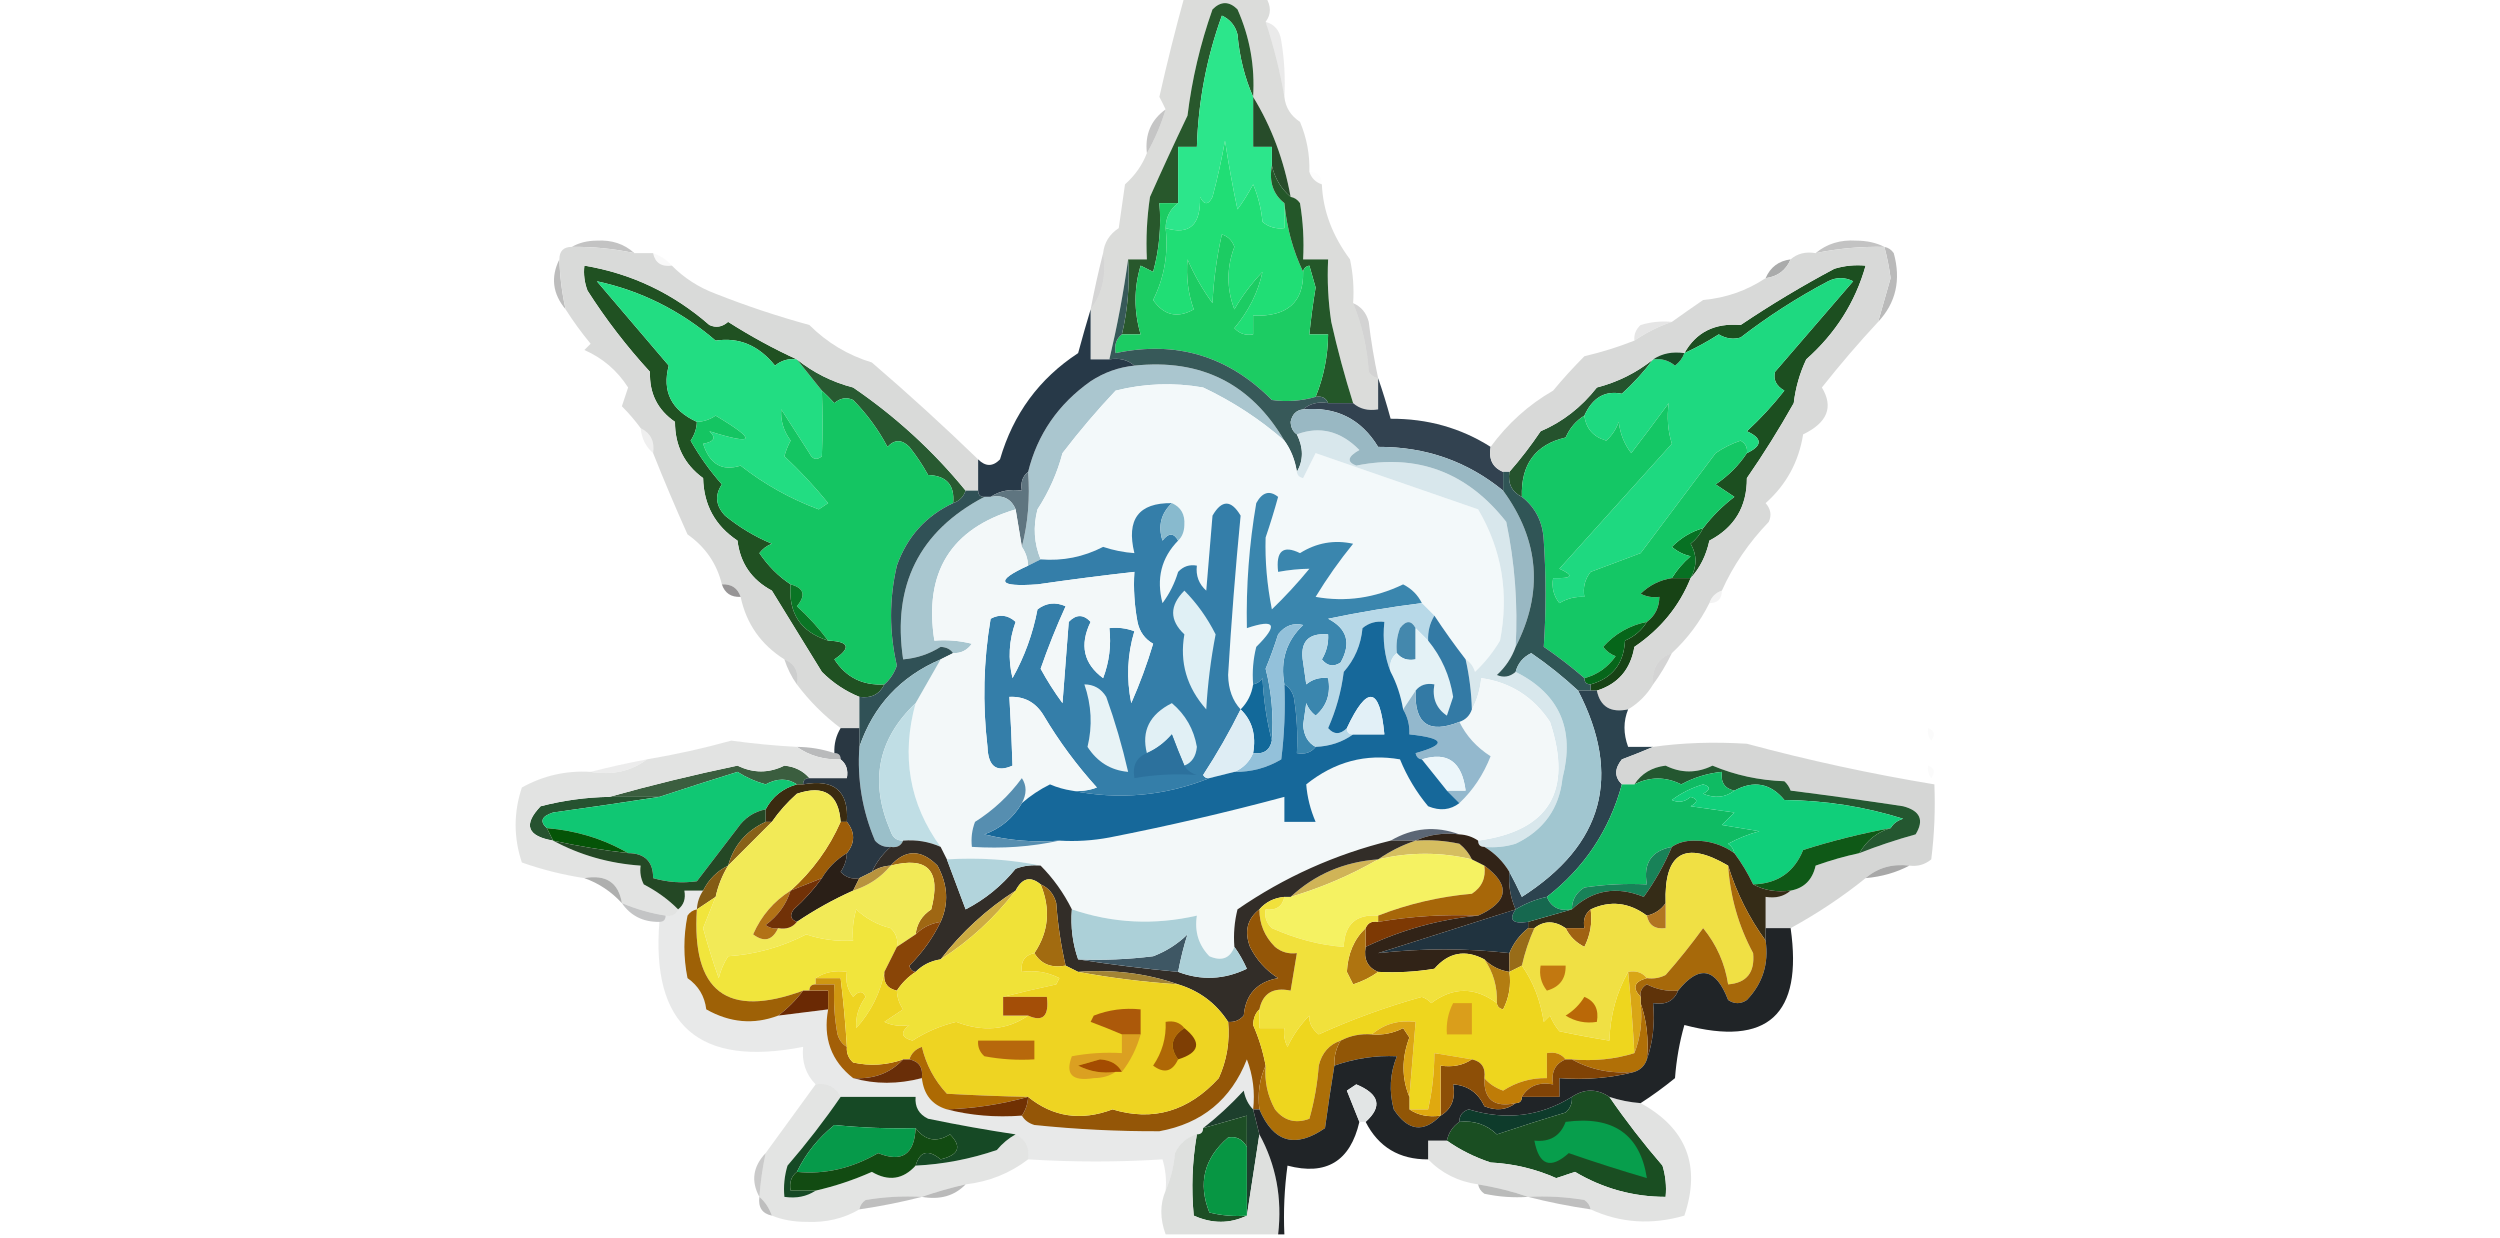 <?xml version="1.0" encoding="UTF-8"?>
<!DOCTYPE svg PUBLIC "-//W3C//DTD SVG 1.1//EN" "http://www.w3.org/Graphics/SVG/1.1/DTD/svg11.dtd">
<svg xmlns="http://www.w3.org/2000/svg" version="1.1" width="400px" height="198px" style="shape-rendering:geometricPrecision; text-rendering:geometricPrecision; image-rendering:optimizeQuality; fill-rule:evenodd; clip-rule:evenodd" xmlns:xlink="http://www.w3.org/1999/xlink">
<g><path style="opacity:1" fill="#dbdcda" d="M 189.5,-0.5 C 193.833,-0.5 198.167,-0.5 202.5,-0.5C 203.405,0.964 203.405,2.298 202.5,3.5C 203.824,7.516 204.824,11.516 205.5,15.5C 205.685,17.196 206.519,18.529 208,19.5C 209.079,22.063 209.579,24.729 209.5,27.5C 209.833,28.5 210.5,29.167 211.5,29.5C 211.67,33.695 213.17,37.695 216,41.5C 216.497,43.81 216.663,46.143 216.5,48.5C 217.931,51.994 218.764,55.661 219,59.5C 219.383,60.056 219.883,60.389 220.5,60.5C 220.5,62.167 220.5,63.833 220.5,65.5C 218.901,65.768 217.568,65.434 216.5,64.5C 215.153,60.226 213.986,55.893 213,51.5C 212.502,48.183 212.335,44.85 212.5,41.5C 211.167,41.5 209.833,41.5 208.5,41.5C 208.665,38.482 208.498,35.482 208,32.5C 207.617,31.944 207.117,31.611 206.5,31.5C 205.433,25.608 203.433,20.274 200.5,15.5C 200.808,10.629 199.975,5.963 198,1.5C 196.667,0.167 195.333,0.167 194,1.5C 192.046,7.026 190.713,12.693 190,18.5C 187.904,22.886 185.904,27.22 184,31.5C 183.502,34.817 183.335,38.15 183.5,41.5C 182.5,41.5 181.5,41.5 180.5,41.5C 179.762,46.835 178.762,52.169 177.5,57.5C 176.5,57.5 175.5,57.5 174.5,57.5C 174.5,54.833 174.5,52.167 174.5,49.5C 176.388,47.012 177.055,44.012 176.5,40.5C 176.685,38.804 177.519,37.471 179,36.5C 179.333,34.167 179.667,31.833 180,29.5C 181.626,28.044 182.792,26.378 183.5,24.5C 184.736,22.351 185.736,20.018 186.5,17.5C 186.196,16.85 185.863,16.183 185.5,15.5C 186.711,10.105 188.044,4.772 189.5,-0.5 Z"/></g>
<g><path style="opacity:0.098" fill="#2a2b2b" d="M 202.5,3.5 C 203.931,3.881 204.764,4.881 205,6.5C 205.498,9.482 205.665,12.482 205.5,15.5C 204.824,11.516 203.824,7.516 202.5,3.5 Z"/></g>
<g><path style="opacity:1" fill="#274c2a" d="M 200.5,15.5 C 203.433,20.274 205.433,25.608 206.5,31.5C 204.972,30.198 203.972,28.531 203.5,26.5C 203.5,25.5 203.5,24.5 203.5,23.5C 202.5,23.5 201.5,23.5 200.5,23.5C 200.5,20.833 200.5,18.167 200.5,15.5 Z"/></g>
<g><path style="opacity:1" fill="#28582c" d="M 200.5,15.5 C 199.144,12.423 198.311,9.09 198,5.5C 197.632,4.09 196.799,3.09 195.5,2.5C 193.057,9.255 191.724,16.255 191.5,23.5C 190.5,23.5 189.5,23.5 188.5,23.5C 188.5,26.5 188.5,29.5 188.5,32.5C 187.5,32.5 186.5,32.5 185.5,32.5C 185.823,36.226 185.489,39.893 184.5,43.5C 183.833,43.167 183.167,42.833 182.5,42.5C 181.414,46.155 181.414,49.822 182.5,53.5C 181.5,53.5 180.5,53.5 179.5,53.5C 180.43,49.6 180.763,45.6 180.5,41.5C 181.5,41.5 182.5,41.5 183.5,41.5C 183.335,38.15 183.502,34.817 184,31.5C 185.904,27.22 187.904,22.886 190,18.5C 190.713,12.693 192.046,7.026 194,1.5C 195.333,0.167 196.667,0.167 198,1.5C 199.975,5.963 200.808,10.629 200.5,15.5 Z"/></g>
<g><path style="opacity:0.494" fill="#8a8a8a" d="M 186.5,17.5 C 185.736,20.018 184.736,22.351 183.5,24.5C 183.166,21.509 184.166,19.176 186.5,17.5 Z"/></g>
<g><path style="opacity:0.008" fill="#2c2c2b" d="M 209.5,27.5 C 210.833,27.5 211.5,28.167 211.5,29.5C 210.5,29.167 209.833,28.5 209.5,27.5 Z"/></g>
<g><path style="opacity:1" fill="#2ce68b" d="M 200.5,15.5 C 200.5,18.167 200.5,20.833 200.5,23.5C 201.5,23.5 202.5,23.5 203.5,23.5C 203.5,24.5 203.5,25.5 203.5,26.5C 203.025,29.082 203.692,31.082 205.5,32.5C 205.5,33.833 205.5,35.167 205.5,36.5C 204.178,36.67 203.011,36.337 202,35.5C 201.808,33.423 201.308,31.423 200.5,29.5C 199.757,30.908 198.923,32.241 198,33.5C 197.226,29.853 196.559,26.186 196,22.5C 195.461,25.529 194.794,28.529 194,31.5C 193.333,32.833 192.667,32.833 192,31.5C 192.148,35.99 190.314,37.657 186.5,36.5C 186.527,34.801 187.194,33.467 188.5,32.5C 188.5,29.5 188.5,26.5 188.5,23.5C 189.5,23.5 190.5,23.5 191.5,23.5C 191.724,16.255 193.057,9.255 195.5,2.5C 196.799,3.09 197.632,4.09 198,5.5C 198.311,9.09 199.144,12.423 200.5,15.5 Z"/></g>
<g><path style="opacity:0.471" fill="#808080" d="M 91.5,39.5 C 92.622,38.844 93.955,38.511 95.5,38.5C 97.882,38.361 99.882,39.028 101.5,40.5C 98.214,39.793 94.881,39.459 91.5,39.5 Z"/></g>
<g><path style="opacity:1" fill="#20de75" d="M 205.5,32.5 C 205.875,36.443 206.875,40.109 208.5,43.5C 208.612,48.37 205.945,50.704 200.5,50.5C 200.5,51.5 200.5,52.5 200.5,53.5C 199.325,53.719 198.325,53.386 197.5,52.5C 199.803,49.754 201.303,46.754 202,43.5C 200.257,45.321 198.757,47.321 197.5,49.5C 196.243,46.157 196.243,42.823 197.5,39.5C 197.167,38.5 196.5,37.833 195.5,37.5C 194.675,41.122 194.175,44.789 194,48.5C 192.414,46.33 191.08,43.996 190,41.5C 189.762,44.308 190.096,46.974 191,49.5C 188.392,50.973 186.225,50.473 184.5,48C 186.289,44.435 186.956,40.602 186.5,36.5C 190.314,37.657 192.148,35.99 192,31.5C 192.667,32.833 193.333,32.833 194,31.5C 194.794,28.529 195.461,25.529 196,22.5C 196.559,26.186 197.226,29.853 198,33.5C 198.923,32.241 199.757,30.908 200.5,29.5C 201.308,31.423 201.808,33.423 202,35.5C 203.011,36.337 204.178,36.67 205.5,36.5C 205.5,35.167 205.5,33.833 205.5,32.5 Z"/></g>
<g><path style="opacity:0.471" fill="#7f7f7f" d="M 301.5,39.5 C 297.785,39.423 294.119,39.756 290.5,40.5C 292.29,39.003 294.456,38.336 297,38.5C 298.707,38.508 300.207,38.842 301.5,39.5 Z"/></g>
<g><path style="opacity:0.031" fill="#343333" d="M 104.5,40.5 C 105.71,40.932 106.71,41.599 107.5,42.5C 105.821,42.715 104.821,42.048 104.5,40.5 Z"/></g>
<g><path style="opacity:0.238" fill="#4d4d4d" d="M 176.5,40.5 C 177.055,44.012 176.388,47.012 174.5,49.5C 175.088,46.39 175.755,43.39 176.5,40.5 Z"/></g>
<g><path style="opacity:0.514" fill="#797979" d="M 301.5,39.5 C 302.117,39.611 302.617,39.944 303,40.5C 304.187,44.783 303.353,48.45 300.5,51.5C 301.151,49.174 301.818,46.841 302.5,44.5C 302.272,42.793 301.938,41.126 301.5,39.5 Z"/></g>
<g><path style="opacity:0.545" fill="#646565" d="M 286.5,41.5 C 285.738,43.262 284.404,44.262 282.5,44.5C 283.262,42.738 284.596,41.738 286.5,41.5 Z"/></g>
<g><path style="opacity:0.408" fill="#5e5f5d" d="M 89.5,41.5 C 89.575,44.206 89.908,46.873 90.5,49.5C 88.416,47.007 88.083,44.34 89.5,41.5 Z"/></g>
<g><path style="opacity:1" fill="#205122" d="M 127.5,57.5 C 126.178,57.33 125.011,57.663 124,58.5C 121.391,55.263 118.224,53.93 114.5,54.5C 108.888,49.694 102.554,46.527 95.5,45C 99.333,49.5 103.167,54 107,58.5C 105.907,62.626 107.407,65.626 111.5,67.5C 111.461,68.583 111.127,69.583 110.5,70.5C 111.921,73.009 113.588,75.343 115.5,77.5C 114.339,79.224 114.505,80.89 116,82.5C 118.293,84.372 120.793,85.872 123.5,87C 122.692,87.308 122.025,87.808 121.5,88.5C 122.903,90.57 124.57,92.237 126.5,93.5C 126.112,98.109 128.112,101.109 132.5,102.5C 135.896,102.633 136.229,103.633 133.5,105.5C 135.367,108.382 138.034,109.715 141.5,109.5C 140.713,111.104 139.38,111.771 137.5,111.5C 135.246,110.585 133.246,109.252 131.5,107.5C 128.833,103.167 126.167,98.833 123.5,94.5C 120.263,92.768 118.429,90.102 118,86.5C 114.435,84.132 112.602,80.798 112.5,76.5C 109.492,74.307 107.992,71.307 108,67.5C 105.212,65.588 103.879,62.921 104,59.5C 100.284,55.452 96.95,51.118 94,46.5C 93.51,45.207 93.343,43.873 93.5,42.5C 101.009,43.753 107.676,46.92 113.5,52C 114.549,52.492 115.549,52.326 116.5,51.5C 120.143,53.816 123.809,55.816 127.5,57.5 Z"/></g>
<g><path style="opacity:1" fill="#22dd82" d="M 127.5,57.5 C 128.833,59.167 130.167,60.833 131.5,62.5C 131.642,65.975 131.642,69.475 131.5,73C 130.668,73.688 130.002,73.521 129.5,72.5C 128,70.167 126.5,67.833 125,65.5C 124.86,67.255 125.36,68.922 126.5,70.5C 126.069,71.293 125.735,72.127 125.5,73C 127.994,75.328 130.328,77.828 132.5,80.5C 132,80.833 131.5,81.167 131,81.5C 126.445,79.807 122.278,77.474 118.5,74.5C 115.551,75.447 113.551,74.28 112.5,71C 114.301,70.683 114.634,70.016 113.5,69C 120.856,71.316 121.19,70.482 114.5,66.5C 113.583,67.127 112.583,67.461 111.5,67.5C 107.407,65.626 105.907,62.626 107,58.5C 103.167,54 99.333,49.5 95.5,45C 102.554,46.527 108.888,49.694 114.5,54.5C 118.224,53.93 121.391,55.263 124,58.5C 125.011,57.663 126.178,57.33 127.5,57.5 Z"/></g>
<g><path style="opacity:0.137" fill="#434443" d="M 267.5,51.5 C 265.412,52.201 263.412,53.201 261.5,54.5C 261.414,53.504 261.748,52.671 262.5,52C 264.134,51.507 265.801,51.34 267.5,51.5 Z"/></g>
<g><path style="opacity:1" fill="#245729" d="M 203.5,26.5 C 203.972,28.531 204.972,30.198 206.5,31.5C 207.117,31.611 207.617,31.944 208,32.5C 208.498,35.482 208.665,38.482 208.5,41.5C 209.833,41.5 211.167,41.5 212.5,41.5C 212.335,44.85 212.502,48.183 213,51.5C 213.986,55.893 215.153,60.226 216.5,64.5C 215.167,64.5 213.833,64.5 212.5,64.5C 212.158,63.662 211.492,63.328 210.5,63.5C 211.793,60.321 212.46,56.988 212.5,53.5C 211.5,53.5 210.5,53.5 209.5,53.5C 209.749,50.998 210.083,48.498 210.5,46C 210.167,44.833 209.833,43.667 209.5,42.5C 208.893,42.624 208.56,42.957 208.5,43.5C 206.875,40.109 205.875,36.443 205.5,32.5C 203.692,31.082 203.025,29.082 203.5,26.5 Z"/></g>
<g><path style="opacity:0.247" fill="#4e4f4e" d="M 216.5,48.5 C 217.79,49.058 218.623,50.058 219,51.5C 219.363,54.544 219.863,57.544 220.5,60.5C 219.883,60.389 219.383,60.056 219,59.5C 218.764,55.661 217.931,51.994 216.5,48.5 Z"/></g>
<g><path style="opacity:1" fill="#1ccc63" d="M 188.5,32.5 C 187.194,33.467 186.527,34.801 186.5,36.5C 186.956,40.602 186.289,44.435 184.5,48C 186.225,50.473 188.392,50.973 191,49.5C 190.096,46.974 189.762,44.308 190,41.5C 191.08,43.996 192.414,46.33 194,48.5C 194.175,44.789 194.675,41.122 195.5,37.5C 196.5,37.833 197.167,38.5 197.5,39.5C 196.243,42.823 196.243,46.157 197.5,49.5C 198.757,47.321 200.257,45.321 202,43.5C 201.303,46.754 199.803,49.754 197.5,52.5C 198.325,53.386 199.325,53.719 200.5,53.5C 200.5,52.5 200.5,51.5 200.5,50.5C 205.945,50.704 208.612,48.37 208.5,43.5C 208.56,42.957 208.893,42.624 209.5,42.5C 209.833,43.667 210.167,44.833 210.5,46C 210.083,48.498 209.749,50.998 209.5,53.5C 210.5,53.5 211.5,53.5 212.5,53.5C 212.46,56.988 211.793,60.321 210.5,63.5C 208.181,64.167 205.847,64.334 203.5,64C 196.528,56.953 188.194,54.453 178.5,56.5C 178.263,55.209 178.596,54.209 179.5,53.5C 180.5,53.5 181.5,53.5 182.5,53.5C 181.414,49.822 181.414,46.155 182.5,42.5C 183.167,42.833 183.833,43.167 184.5,43.5C 185.489,39.893 185.823,36.226 185.5,32.5C 186.5,32.5 187.5,32.5 188.5,32.5 Z"/></g>
<g><path style="opacity:1" fill="#1c4f20" d="M 270.5,92.5 C 271.536,90.609 271.536,88.775 270.5,87C 271.381,86.292 272.047,85.458 272.5,84.5C 273.94,82.612 275.606,80.945 277.5,79.5C 276.5,78.833 275.5,78.167 274.5,77.5C 276.521,76.145 278.188,74.479 279.5,72.5C 282.018,71.306 282.018,70.14 279.5,69C 281.684,66.984 283.684,64.817 285.5,62.5C 284.189,61.742 283.689,60.742 284,59.5C 288.167,54.667 292.333,49.833 296.5,45C 295.167,44.333 293.833,44.333 292.5,45C 287.565,47.606 282.898,50.606 278.5,54C 277.328,54.353 276.162,54.187 275,53.5C 273.235,54.632 271.402,55.632 269.5,56.5C 271.376,53.143 274.376,51.643 278.5,52C 283.334,48.748 288.334,45.748 293.5,43C 295.134,42.507 296.801,42.34 298.5,42.5C 296.86,48.339 293.693,53.339 289,57.5C 287.956,59.715 287.29,62.048 287,64.5C 284.679,68.628 282.179,72.628 279.5,76.5C 279.522,81.066 277.522,84.399 273.5,86.5C 272.989,88.884 271.989,90.884 270.5,92.5 Z"/></g>
<g><path style="opacity:1" fill="#aac6cf" d="M 181.5,58.5 C 192.147,57.373 200.147,61.373 205.5,70.5C 201.569,67.072 197.236,64.239 192.5,62C 187.798,61.172 183.131,61.338 178.5,62.5C 175.538,65.636 172.705,68.97 170,72.5C 169.158,75.689 167.825,78.689 166,81.5C 165.278,84.26 165.445,86.927 166.5,89.5C 165.833,89.833 165.167,90.167 164.5,90.5C 164.443,89.391 164.11,88.391 163.5,87.5C 164.483,83.702 164.817,79.702 164.5,75.5C 165.984,69.495 169.318,64.662 174.5,61C 176.65,59.589 178.984,58.755 181.5,58.5 Z"/></g>
<g><path style="opacity:1" fill="#375959" d="M 180.5,41.5 C 180.763,45.6 180.43,49.6 179.5,53.5C 178.596,54.209 178.263,55.209 178.5,56.5C 188.194,54.453 196.528,56.953 203.5,64C 205.847,64.334 208.181,64.167 210.5,63.5C 211.492,63.328 212.158,63.662 212.5,64.5C 210.901,64.232 209.568,64.566 208.5,65.5C 207.414,65.62 206.747,66.287 206.5,67.5C 206.543,68.416 206.876,69.083 207.5,69.5C 208.573,71.653 208.573,73.653 207.5,75.5C 207.204,73.597 206.537,71.93 205.5,70.5C 200.147,61.373 192.147,57.373 181.5,58.5C 180.432,57.566 179.099,57.232 177.5,57.5C 178.762,52.169 179.762,46.835 180.5,41.5 Z"/></g>
<g><path style="opacity:0.008" fill="#050c07" d="M 248.5,62.5 C 247.833,61.167 247.833,61.167 248.5,62.5 Z"/></g>
<g><path style="opacity:1" fill="#285a31" d="M 127.5,57.5 C 130.144,59.628 133.144,61.128 136.5,62C 143.327,66.663 149.327,72.163 154.5,78.5C 154.167,79.5 153.5,80.167 152.5,80.5C 152.78,77.612 151.447,76.112 148.5,76C 147.624,74.414 146.624,72.914 145.5,71.5C 144.28,70.289 143.113,70.289 142,71.5C 140.533,68.734 138.7,66.234 136.5,64C 135.451,63.508 134.451,63.674 133.5,64.5C 132.818,63.757 132.151,63.091 131.5,62.5C 130.167,60.833 128.833,59.167 127.5,57.5 Z"/></g>
<g><path style="opacity:1" fill="#f3f9fa" d="M 205.5,70.5 C 206.537,71.93 207.204,73.597 207.5,75.5C 207.56,76.043 207.893,76.376 208.5,76.5C 209.167,75.167 209.833,73.833 210.5,72.5C 219.197,75.502 227.864,78.502 236.5,81.5C 240.304,87.962 241.47,94.962 240,102.5C 238.907,104.349 237.574,106.016 236,107.5C 235.722,106.584 235.222,105.918 234.5,105.5C 232.697,103.16 231.03,100.827 229.5,98.5C 228.833,97.833 228.167,97.167 227.5,96.5C 226.855,95.188 225.855,94.188 224.5,93.5C 219.968,95.692 215.302,96.359 210.5,95.5C 212.306,92.528 214.306,89.695 216.5,87C 213.484,86.336 210.651,86.836 208,88.5C 205.276,87.162 204.109,88.162 204.5,91.5C 206.226,91.185 207.893,91.019 209.5,91C 207.607,93.303 205.607,95.47 203.5,97.5C 202.722,93.57 202.389,89.737 202.5,86C 203.227,83.876 203.894,81.709 204.5,79.5C 203.132,78.406 201.965,78.74 201,80.5C 199.863,87.12 199.363,93.786 199.5,100.5C 204.068,98.966 204.568,99.966 201,103.5C 200.505,105.473 200.338,107.473 200.5,109.5C 200.267,111.062 199.6,112.395 198.5,113.5C 197.213,112.129 196.547,110.295 196.5,108C 197.01,99.46 197.677,90.96 198.5,82.5C 196.981,79.936 195.481,79.936 194,82.5C 193.667,86.5 193.333,90.5 193,94.5C 191.812,93.437 191.312,92.103 191.5,90.5C 190.325,90.281 189.325,90.614 188.5,91.5C 187.948,93.333 187.115,95 186,96.5C 184.98,92.58 185.813,89.246 188.5,86.5C 189.139,85.903 189.472,85.07 189.5,84C 189.613,82.301 188.947,81.134 187.5,80.5C 182.18,80.426 180.18,83.093 181.5,88.5C 179.801,88.38 178.135,88.046 176.5,87.5C 173.358,89.119 170.025,89.785 166.5,89.5C 165.445,86.927 165.278,84.26 166,81.5C 167.825,78.689 169.158,75.689 170,72.5C 172.705,68.97 175.538,65.636 178.5,62.5C 183.131,61.338 187.798,61.172 192.5,62C 197.236,64.239 201.569,67.072 205.5,70.5 Z"/></g>
<g><path style="opacity:0.938" fill="#263746" d="M 220.5,60.5 C 221.216,62.556 221.883,64.723 222.5,67C 228.39,66.969 233.723,68.469 238.5,71.5C 238.157,73.483 238.824,74.817 240.5,75.5C 240.5,76.5 240.5,77.5 240.5,78.5C 234.743,73.802 228.076,71.469 220.5,71.5C 217.78,67.032 213.78,65.032 208.5,65.5C 209.568,64.566 210.901,64.232 212.5,64.5C 213.833,64.5 215.167,64.5 216.5,64.5C 217.568,65.434 218.901,65.768 220.5,65.5C 220.5,63.833 220.5,62.167 220.5,60.5 Z"/></g>
<g><path style="opacity:1" fill="#25532d" d="M 264.5,57.5 C 263.04,59.463 261.373,61.296 259.5,63C 256.807,62.448 254.807,63.614 253.5,66.5C 252.163,67.315 251.163,68.481 250.5,70C 245.661,71.132 243.328,74.299 243.5,79.5C 241.896,78.713 241.229,77.38 241.5,75.5C 243.268,73.492 244.934,71.326 246.5,69C 250.021,67.495 253.021,65.162 255.5,62C 258.856,61.128 261.856,59.628 264.5,57.5 Z"/></g>
<g><path style="opacity:1" fill="#d9dad9" d="M 91.5,39.5 C 94.881,39.459 98.214,39.793 101.5,40.5C 102.5,40.5 103.5,40.5 104.5,40.5C 104.821,42.048 105.821,42.715 107.5,42.5C 109.465,44.488 111.798,45.988 114.5,47C 119.366,48.926 124.366,50.593 129.5,52C 132.329,54.827 135.663,56.827 139.5,58C 145.381,63.053 151.048,68.22 156.5,73.5C 156.5,75.167 156.5,76.833 156.5,78.5C 155.833,78.5 155.167,78.5 154.5,78.5C 149.327,72.163 143.327,66.663 136.5,62C 133.144,61.128 130.144,59.628 127.5,57.5C 123.809,55.816 120.143,53.816 116.5,51.5C 115.549,52.326 114.549,52.492 113.5,52C 107.676,46.92 101.009,43.753 93.5,42.5C 93.343,43.873 93.51,45.207 94,46.5C 96.95,51.118 100.284,55.452 104,59.5C 103.879,62.921 105.212,65.588 108,67.5C 107.992,71.307 109.492,74.307 112.5,76.5C 112.602,80.798 114.435,84.132 118,86.5C 118.429,90.102 120.263,92.768 123.5,94.5C 126.167,98.833 128.833,103.167 131.5,107.5C 133.246,109.252 135.246,110.585 137.5,111.5C 137.5,113.167 137.5,114.833 137.5,116.5C 136.5,116.5 135.5,116.5 134.5,116.5C 131.861,114.527 129.527,112.194 127.5,109.5C 127.843,107.517 127.176,106.183 125.5,105.5C 121.749,103.135 119.415,99.802 118.5,95.5C 118.027,94.094 117.027,93.427 115.5,93.5C 114.699,90.186 112.866,87.52 110,85.5C 108.063,81.186 106.23,76.853 104.5,72.5C 104.771,70.62 104.104,69.287 102.5,68.5C 101.636,67.312 100.636,66.145 99.5,65C 99.833,64 100.167,63 100.5,62C 98.762,59.287 96.428,57.287 93.5,56C 93.833,55.667 94.167,55.333 94.5,55C 93.035,53.226 91.702,51.392 90.5,49.5C 89.908,46.873 89.575,44.206 89.5,41.5C 89.5,40.167 90.167,39.5 91.5,39.5 Z"/></g>
<g><path style="opacity:0.078" fill="#2d2e2e" d="M 102.5,68.5 C 104.104,69.287 104.771,70.62 104.5,72.5C 103.326,71.486 102.66,70.153 102.5,68.5 Z"/></g>
<g><path style="opacity:1" fill="#273948" d="M 174.5,49.5 C 174.5,52.167 174.5,54.833 174.5,57.5C 175.5,57.5 176.5,57.5 177.5,57.5C 179.099,57.232 180.432,57.566 181.5,58.5C 178.984,58.755 176.65,59.589 174.5,61C 169.318,64.662 165.984,69.495 164.5,75.5C 163.596,76.209 163.263,77.209 163.5,78.5C 161.585,78.216 159.919,78.549 158.5,79.5C 158.167,79.5 157.833,79.5 157.5,79.5C 156.833,79.5 156.5,79.167 156.5,78.5C 156.5,76.833 156.5,75.167 156.5,73.5C 157.688,74.684 158.855,74.684 160,73.5C 162.111,66.236 166.277,60.57 172.5,56.5C 173.168,54.031 173.835,51.698 174.5,49.5 Z"/></g>
<g><path style="opacity:1" fill="#d8e7ec" d="M 242.5,103.5 C 241.883,105.229 240.883,106.729 239.5,108C 240.577,108.47 241.577,108.303 242.5,107.5C 249.517,111.018 252.017,116.684 250,124.5C 249.489,129.355 246.989,132.855 242.5,135C 240.866,135.494 239.199,135.66 237.5,135.5C 236.833,135.5 236.5,135.167 236.5,134.5C 247.85,132.946 251.683,126.613 248,115.5C 245.347,111.503 241.68,109.169 237,108.5C 236.802,110.382 236.302,112.048 235.5,113.5C 235.425,110.794 235.092,108.127 234.5,105.5C 235.222,105.918 235.722,106.584 236,107.5C 237.574,106.016 238.907,104.349 240,102.5C 241.47,94.962 240.304,87.962 236.5,81.5C 227.864,78.502 219.197,75.502 210.5,72.5C 209.833,73.833 209.167,75.167 208.5,76.5C 207.893,76.376 207.56,76.043 207.5,75.5C 208.573,73.653 208.573,71.653 207.5,69.5C 211.171,68.126 214.505,68.959 217.5,72C 215.604,73.065 215.437,73.898 217,74.5C 226.757,72.544 234.757,75.544 241,83.5C 242.377,90.076 242.877,96.743 242.5,103.5 Z"/></g>
<g><path style="opacity:0.016" fill="#000000" d="M 308.5,75.5 C 309.833,76.167 309.833,76.167 308.5,75.5 Z"/></g>
<g><path style="opacity:1" fill="#14c562" d="M 131.5,62.5 C 132.151,63.091 132.818,63.757 133.5,64.5C 134.451,63.674 135.451,63.508 136.5,64C 138.7,66.234 140.533,68.734 142,71.5C 143.113,70.289 144.28,70.289 145.5,71.5C 146.624,72.914 147.624,74.414 148.5,76C 151.447,76.112 152.78,77.612 152.5,80.5C 148.13,82.556 145.13,85.889 143.5,90.5C 142.262,95.834 142.262,101.168 143.5,106.5C 143.058,107.739 142.391,108.739 141.5,109.5C 138.034,109.715 135.367,108.382 133.5,105.5C 136.229,103.633 135.896,102.633 132.5,102.5C 131.04,100.537 129.373,98.704 127.5,97C 128.985,95.243 128.652,94.077 126.5,93.5C 124.57,92.237 122.903,90.57 121.5,88.5C 122.025,87.808 122.692,87.308 123.5,87C 120.793,85.872 118.293,84.372 116,82.5C 114.505,80.89 114.339,79.224 115.5,77.5C 113.588,75.343 111.921,73.009 110.5,70.5C 111.127,69.583 111.461,68.583 111.5,67.5C 112.583,67.461 113.583,67.127 114.5,66.5C 121.19,70.482 120.856,71.316 113.5,69C 114.634,70.016 114.301,70.683 112.5,71C 113.551,74.28 115.551,75.447 118.5,74.5C 122.278,77.474 126.445,79.807 131,81.5C 131.5,81.167 132,80.833 132.5,80.5C 130.328,77.828 127.994,75.328 125.5,73C 125.735,72.127 126.069,71.293 126.5,70.5C 125.36,68.922 124.86,67.255 125,65.5C 126.5,67.833 128,70.167 129.5,72.5C 130.002,73.521 130.668,73.688 131.5,73C 131.642,69.475 131.642,65.975 131.5,62.5 Z"/></g>
<g><path style="opacity:0.016" fill="#000000" d="M 308.5,77.5 C 309.833,78.167 309.833,78.167 308.5,77.5 Z"/></g>
<g><path style="opacity:1" fill="#1ed980" d="M 279.5,72.5 C 279.631,71.624 279.298,70.957 278.5,70.5C 277.069,70.977 275.736,71.643 274.5,72.5C 270.505,77.818 266.505,83.152 262.5,88.5C 259.833,89.5 257.167,90.5 254.5,91.5C 253.571,92.689 253.238,94.022 253.5,95.5C 252.07,95.421 250.736,95.754 249.5,96.5C 248.571,95.311 248.238,93.978 248.5,92.5C 251.598,92.588 251.932,92.088 249.5,91C 255.464,84.366 261.464,77.699 267.5,71C 266.848,68.909 266.681,66.743 267,64.5C 264.997,67.222 262.997,69.888 261,72.5C 259.883,71.051 259.216,69.384 259,67.5C 258.581,68.672 257.915,69.672 257,70.5C 254.929,69.897 253.762,68.564 253.5,66.5C 254.807,63.614 256.807,62.448 259.5,63C 261.373,61.296 263.04,59.463 264.5,57.5C 265.822,57.33 266.989,57.663 268,58.5C 268.717,57.956 269.217,57.289 269.5,56.5C 271.402,55.632 273.235,54.632 275,53.5C 276.162,54.187 277.328,54.353 278.5,54C 282.898,50.606 287.565,47.606 292.5,45C 293.833,44.333 295.167,44.333 296.5,45C 292.333,49.833 288.167,54.667 284,59.5C 283.689,60.742 284.189,61.742 285.5,62.5C 283.684,64.817 281.684,66.984 279.5,69C 282.018,70.14 282.018,71.306 279.5,72.5 Z"/></g>
<g><path style="opacity:1" fill="#5f7580" d="M 164.5,75.5 C 164.817,79.702 164.483,83.702 163.5,87.5C 163.167,85.5 162.833,83.5 162.5,81.5C 161.817,79.823 160.483,79.157 158.5,79.5C 159.919,78.549 161.585,78.216 163.5,78.5C 163.263,77.209 163.596,76.209 164.5,75.5 Z"/></g>
<g><path style="opacity:1" fill="#3a86ae" d="M 227.5,96.5 C 222.572,97.107 217.572,97.94 212.5,99C 215.553,100.581 216.22,102.914 214.5,106C 213.365,106.749 212.365,106.583 211.5,105.5C 212.246,104.264 212.579,102.93 212.5,101.5C 209.266,101.237 207.932,102.737 208.5,106C 208.667,107.167 208.833,108.333 209,109.5C 210.011,108.663 211.178,108.33 212.5,108.5C 212.949,110.977 212.283,112.977 210.5,114.5C 209.808,113.975 209.308,113.308 209,112.5C 208.833,113.667 208.667,114.833 208.5,116C 208.608,117.681 209.275,118.848 210.5,119.5C 209.791,120.404 208.791,120.737 207.5,120.5C 207.665,117.482 207.498,114.482 207,111.5C 206.722,110.584 206.222,109.918 205.5,109.5C 204.814,105.713 205.814,102.546 208.5,100C 206.924,99.612 205.591,100.112 204.5,101.5C 203.907,103.382 203.24,105.215 202.5,107C 203.46,110.73 203.793,114.563 203.5,118.5C 202.679,115.359 202.179,112.025 202,108.5C 201.617,109.056 201.117,109.389 200.5,109.5C 200.338,107.473 200.505,105.473 201,103.5C 204.568,99.966 204.068,98.966 199.5,100.5C 199.363,93.786 199.863,87.12 201,80.5C 201.965,78.74 203.132,78.406 204.5,79.5C 203.894,81.709 203.227,83.876 202.5,86C 202.389,89.737 202.722,93.57 203.5,97.5C 205.607,95.47 207.607,93.303 209.5,91C 207.893,91.019 206.226,91.185 204.5,91.5C 204.109,88.162 205.276,87.162 208,88.5C 210.651,86.836 213.484,86.336 216.5,87C 214.306,89.695 212.306,92.528 210.5,95.5C 215.302,96.359 219.968,95.692 224.5,93.5C 225.855,94.188 226.855,95.188 227.5,96.5 Z"/></g>
<g><path style="opacity:1" fill="#077123" d="M 272.5,84.5 C 272.047,85.458 271.381,86.292 270.5,87C 271.536,88.775 271.536,90.609 270.5,92.5C 269.5,92.5 268.5,92.5 267.5,92.5C 268.29,91.206 269.29,90.039 270.5,89C 269.376,88.751 268.376,88.251 267.5,87.5C 268.94,86.048 270.606,85.048 272.5,84.5 Z"/></g>
<g><path style="opacity:1" fill="#99b8c3" d="M 208.5,65.5 C 213.78,65.032 217.78,67.032 220.5,71.5C 228.076,71.469 234.743,73.802 240.5,78.5C 246.302,86.456 246.969,94.79 242.5,103.5C 242.877,96.743 242.377,90.076 241,83.5C 234.757,75.544 226.757,72.544 217,74.5C 215.437,73.898 215.604,73.065 217.5,72C 214.505,68.959 211.171,68.126 207.5,69.5C 206.876,69.083 206.543,68.416 206.5,67.5C 206.747,66.287 207.414,65.62 208.5,65.5 Z"/></g>
<g><path style="opacity:0.663" fill="#636061" d="M 115.5,93.5 C 117.027,93.427 118.027,94.094 118.5,95.5C 116.973,95.573 115.973,94.906 115.5,93.5 Z"/></g>
<g><path style="opacity:1" fill="#14c765" d="M 279.5,72.5 C 278.188,74.479 276.521,76.145 274.5,77.5C 275.5,78.167 276.5,78.833 277.5,79.5C 275.606,80.945 273.94,82.612 272.5,84.5C 270.606,85.048 268.94,86.048 267.5,87.5C 268.376,88.251 269.376,88.751 270.5,89C 269.29,90.039 268.29,91.206 267.5,92.5C 265.577,92.795 263.91,93.628 262.5,95C 263.448,95.483 264.448,95.65 265.5,95.5C 265.473,97.199 264.806,98.533 263.5,99.5C 260.733,100.051 258.4,101.384 256.5,103.5C 257.025,104.192 257.692,104.692 258.5,105C 257.211,106.802 255.544,107.969 253.5,108.5C 251.454,106.721 249.287,105.054 247,103.5C 247.384,97.861 247.384,92.194 247,86.5C 246.861,83.555 245.694,81.221 243.5,79.5C 243.328,74.299 245.661,71.132 250.5,70C 251.163,68.481 252.163,67.315 253.5,66.5C 253.762,68.564 254.929,69.897 257,70.5C 257.915,69.672 258.581,68.672 259,67.5C 259.216,69.384 259.883,71.051 261,72.5C 262.997,69.888 264.997,67.222 267,64.5C 266.681,66.743 266.848,68.909 267.5,71C 261.464,77.699 255.464,84.366 249.5,91C 251.932,92.088 251.598,92.588 248.5,92.5C 248.238,93.978 248.571,95.311 249.5,96.5C 250.736,95.754 252.07,95.421 253.5,95.5C 253.238,94.022 253.571,92.689 254.5,91.5C 257.167,90.5 259.833,89.5 262.5,88.5C 266.505,83.152 270.505,77.818 274.5,72.5C 275.736,71.643 277.069,70.977 278.5,70.5C 279.298,70.957 279.631,71.624 279.5,72.5 Z"/></g>
<g><path style="opacity:1" fill="#0a7525" d="M 126.5,93.5 C 128.652,94.077 128.985,95.243 127.5,97C 129.373,98.704 131.04,100.537 132.5,102.5C 128.112,101.109 126.112,98.109 126.5,93.5 Z"/></g>
<g><path style="opacity:0.055" fill="#2e2d2d" d="M 275.5,94.5 C 275.5,95.833 274.833,96.5 273.5,96.5C 273.833,95.5 274.5,94.833 275.5,94.5 Z"/></g>
<g><path style="opacity:1" fill="#a8c6cf" d="M 157.5,79.5 C 157.833,79.5 158.167,79.5 158.5,79.5C 160.483,79.157 161.817,79.823 162.5,81.5C 152.122,84.579 147.789,91.579 149.5,102.5C 151.527,102.338 153.527,102.505 155.5,103C 154.756,104.039 153.756,104.539 152.5,104.5C 152.083,103.876 151.416,103.543 150.5,103.5C 148.675,104.651 146.675,105.318 144.5,105.5C 142.742,93.639 147.075,84.972 157.5,79.5 Z"/></g>
<g><path style="opacity:1" fill="#174315" d="M 267.5,92.5 C 268.5,92.5 269.5,92.5 270.5,92.5C 268.691,96.991 265.691,100.658 261.5,103.5C 260.892,107.103 258.892,109.436 255.5,110.5C 255.167,110.5 254.833,110.5 254.5,110.5C 254.5,110.167 254.5,109.833 254.5,109.5C 257.971,108.522 259.805,106.188 260,102.5C 261.518,101.837 262.685,100.837 263.5,99.5C 264.806,98.533 265.473,97.199 265.5,95.5C 264.448,95.65 263.448,95.483 262.5,95C 263.91,93.628 265.577,92.795 267.5,92.5 Z"/></g>
<g><path style="opacity:1" fill="#06661a" d="M 263.5,99.5 C 262.685,100.837 261.518,101.837 260,102.5C 259.805,106.188 257.971,108.522 254.5,109.5C 253.833,109.5 253.5,109.167 253.5,108.5C 255.544,107.969 257.211,106.802 258.5,105C 257.692,104.692 257.025,104.192 256.5,103.5C 258.4,101.384 260.733,100.051 263.5,99.5 Z"/></g>
<g><path style="opacity:1" fill="#d8d9d8" d="M 301.5,39.5 C 301.938,41.126 302.272,42.793 302.5,44.5C 301.818,46.841 301.151,49.174 300.5,51.5C 297.399,54.835 294.399,58.335 291.5,62C 293.394,65.124 292.394,67.624 288.5,69.5C 287.804,73.893 285.804,77.56 282.5,80.5C 283.326,81.451 283.492,82.451 283,83.5C 279.785,86.846 277.285,90.513 275.5,94.5C 274.5,94.833 273.833,95.5 273.5,96.5C 271.99,99.514 269.99,102.181 267.5,104.5C 265.241,105.344 264.241,107.011 264.5,109.5C 263.5,111.167 262.167,112.5 260.5,113.5C 257.715,114.084 256.048,113.084 255.5,110.5C 258.892,109.436 260.892,107.103 261.5,103.5C 265.691,100.658 268.691,96.991 270.5,92.5C 271.989,90.884 272.989,88.884 273.5,86.5C 277.522,84.399 279.522,81.066 279.5,76.5C 282.179,72.628 284.679,68.628 287,64.5C 287.29,62.048 287.956,59.715 289,57.5C 293.693,53.339 296.86,48.339 298.5,42.5C 296.801,42.34 295.134,42.507 293.5,43C 288.334,45.748 283.334,48.748 278.5,52C 274.376,51.643 271.376,53.143 269.5,56.5C 267.585,56.215 265.919,56.549 264.5,57.5C 261.856,59.628 258.856,61.128 255.5,62C 253.021,65.162 250.021,67.495 246.5,69C 244.934,71.326 243.268,73.492 241.5,75.5C 241.167,75.5 240.833,75.5 240.5,75.5C 238.824,74.817 238.157,73.483 238.5,71.5C 241.235,67.762 244.568,64.762 248.5,62.5C 250.033,60.645 251.7,58.812 253.5,57C 256.285,56.343 258.951,55.509 261.5,54.5C 263.412,53.201 265.412,52.201 267.5,51.5C 269.1,50.356 270.767,49.189 272.5,48C 276.155,47.669 279.488,46.502 282.5,44.5C 284.404,44.262 285.738,43.262 286.5,41.5C 287.568,40.566 288.901,40.232 290.5,40.5C 294.119,39.756 297.785,39.423 301.5,39.5 Z"/></g>
<g><path style="opacity:1" fill="#184a26" d="M 264.5,57.5 C 265.919,56.549 267.585,56.215 269.5,56.5C 269.217,57.289 268.717,57.956 268,58.5C 266.989,57.663 265.822,57.33 264.5,57.5 Z"/></g>
<g><path style="opacity:1" fill="#347ea9" d="M 187.5,80.5 C 185.752,82.16 185.252,84.16 186,86.5C 186.977,85.226 187.811,85.226 188.5,86.5C 185.813,89.246 184.98,92.58 186,96.5C 187.115,95 187.948,93.333 188.5,91.5C 189.325,90.614 190.325,90.281 191.5,90.5C 191.312,92.103 191.812,93.437 193,94.5C 193.333,90.5 193.667,86.5 194,82.5C 195.481,79.936 196.981,79.936 198.5,82.5C 197.677,90.96 197.01,99.46 196.5,108C 196.547,110.295 197.213,112.129 198.5,113.5C 196.719,117.104 194.719,120.604 192.5,124C 192.728,124.399 193.062,124.565 193.5,124.5C 186.33,127.359 178.997,128.025 171.5,126.5C 172.873,126.657 174.207,126.49 175.5,126C 172.281,122.448 169.448,118.615 167,114.5C 165.736,112.393 163.903,111.393 161.5,111.5C 161.724,115.204 161.89,118.871 162,122.5C 159.443,123.646 158.11,122.646 158,119.5C 157.189,112.586 157.355,105.752 158.5,99C 159.944,98.219 161.277,98.386 162.5,99.5C 161.425,102.438 161.259,105.438 162,108.5C 163.917,105.085 165.25,101.419 166,97.5C 167.388,96.446 168.888,96.28 170.5,97C 169.018,100.251 167.684,103.585 166.5,107C 167.536,108.901 168.702,110.735 170,112.5C 170.333,108.167 170.667,103.833 171,99.5C 172.183,98.269 173.349,98.269 174.5,99.5C 172.702,103.186 173.368,106.186 176.5,108.5C 177.48,105.914 177.813,103.247 177.5,100.5C 178.873,100.343 180.207,100.51 181.5,101C 180.374,104.744 180.207,108.577 181,112.5C 182.372,109.382 183.538,106.216 184.5,103C 183.151,102.228 182.318,101.061 182,99.5C 181.503,96.854 181.336,94.187 181.5,91.5C 176.329,92.084 171.162,92.75 166,93.5C 159.638,93.952 159.138,92.952 164.5,90.5C 165.167,90.167 165.833,89.833 166.5,89.5C 170.025,89.785 173.358,89.119 176.5,87.5C 178.135,88.046 179.801,88.38 181.5,88.5C 180.18,83.093 182.18,80.426 187.5,80.5 Z"/></g>
<g><path style="opacity:1" fill="#e0f0f5" d="M 189.5,94.5 C 191.497,96.513 193.164,98.846 194.5,101.5C 193.732,105.445 193.232,109.445 193,113.5C 189.881,109.985 188.714,105.985 189.5,101.5C 187.105,99.241 187.105,96.908 189.5,94.5 Z"/></g>
<g><path style="opacity:1" fill="#88bace" d="M 187.5,80.5 C 188.947,81.134 189.613,82.301 189.5,84C 189.472,85.07 189.139,85.903 188.5,86.5C 187.811,85.226 186.977,85.226 186,86.5C 185.252,84.16 185.752,82.16 187.5,80.5 Z"/></g>
<g><path style="opacity:1" fill="#b8d9e8" d="M 227.5,96.5 C 228.167,97.167 228.833,97.833 229.5,98.5C 228.766,99.708 228.433,101.041 228.5,102.5C 227.833,101.833 227.167,101.167 226.5,100.5C 225.811,99.226 224.977,99.226 224,100.5C 223.51,101.793 223.343,103.127 223.5,104.5C 222.596,105.209 222.263,106.209 222.5,107.5C 221.527,105.052 221.194,102.385 221.5,99.5C 220.178,99.33 219.011,99.663 218,100.5C 217.751,103.177 216.751,105.51 215,107.5C 214.608,110.627 213.775,113.627 212.5,116.5C 213.425,117.562 214.425,117.562 215.5,116.5C 215.5,117.167 215.833,117.5 216.5,117.5C 214.786,118.738 212.786,119.405 210.5,119.5C 209.275,118.848 208.608,117.681 208.5,116C 208.667,114.833 208.833,113.667 209,112.5C 209.308,113.308 209.808,113.975 210.5,114.5C 212.283,112.977 212.949,110.977 212.5,108.5C 211.178,108.33 210.011,108.663 209,109.5C 208.833,108.333 208.667,107.167 208.5,106C 207.932,102.737 209.266,101.237 212.5,101.5C 212.579,102.93 212.246,104.264 211.5,105.5C 212.365,106.583 213.365,106.749 214.5,106C 216.22,102.914 215.553,100.581 212.5,99C 217.572,97.94 222.572,97.107 227.5,96.5 Z"/></g>
<g><path style="opacity:1" fill="#4488ad" d="M 226.5,100.5 C 226.5,102.167 226.5,103.833 226.5,105.5C 225.209,105.737 224.209,105.404 223.5,104.5C 223.343,103.127 223.51,101.793 224,100.5C 224.977,99.226 225.811,99.226 226.5,100.5 Z"/></g>
<g><path style="opacity:1" fill="#e4f2f6" d="M 226.5,100.5 C 227.167,101.167 227.833,101.833 228.5,102.5C 230.637,105.11 231.97,108.11 232.5,111.5C 232.167,112.5 231.833,113.5 231.5,114.5C 229.783,113.332 229.116,111.665 229.5,109.5C 228.209,109.263 227.209,109.596 226.5,110.5C 225.833,111.5 225.167,112.5 224.5,113.5C 224.125,111.302 223.458,109.302 222.5,107.5C 222.263,106.209 222.596,105.209 223.5,104.5C 224.209,105.404 225.209,105.737 226.5,105.5C 226.5,103.833 226.5,102.167 226.5,100.5 Z"/></g>
<g><path style="opacity:1" fill="#305556" d="M 240.5,75.5 C 240.833,75.5 241.167,75.5 241.5,75.5C 241.229,77.38 241.896,78.713 243.5,79.5C 245.694,81.221 246.861,83.555 247,86.5C 247.384,92.194 247.384,97.861 247,103.5C 249.287,105.054 251.454,106.721 253.5,108.5C 253.5,109.167 253.833,109.5 254.5,109.5C 254.5,109.833 254.5,110.167 254.5,110.5C 253.833,110.5 253.167,110.5 252.5,110.5C 250.152,108.32 247.652,106.32 245,104.5C 243.69,105.13 242.856,106.13 242.5,107.5C 241.577,108.303 240.577,108.47 239.5,108C 240.883,106.729 241.883,105.229 242.5,103.5C 246.969,94.79 246.302,86.456 240.5,78.5C 240.5,77.5 240.5,76.5 240.5,75.5 Z"/></g>
<g><path style="opacity:0.22" fill="#3c3d3c" d="M 267.5,104.5 C 266.64,106.288 265.64,107.955 264.5,109.5C 264.241,107.011 265.241,105.344 267.5,104.5 Z"/></g>
<g><path style="opacity:0.275" fill="#4c4e4d" d="M 125.5,105.5 C 127.176,106.183 127.843,107.517 127.5,109.5C 126.655,108.329 125.989,106.995 125.5,105.5 Z"/></g>
<g><path style="opacity:1" fill="#305156" d="M 154.5,78.5 C 155.167,78.5 155.833,78.5 156.5,78.5C 156.5,79.167 156.833,79.5 157.5,79.5C 147.075,84.972 142.742,93.639 144.5,105.5C 146.675,105.318 148.675,104.651 150.5,103.5C 151.416,103.543 152.083,103.876 152.5,104.5C 151.833,104.833 151.167,105.167 150.5,105.5C 144.07,108.262 139.737,112.928 137.5,119.5C 137.5,118.5 137.5,117.5 137.5,116.5C 137.5,114.833 137.5,113.167 137.5,111.5C 139.38,111.771 140.713,111.104 141.5,109.5C 142.391,108.739 143.058,107.739 143.5,106.5C 142.262,101.168 142.262,95.834 143.5,90.5C 145.13,85.889 148.13,82.556 152.5,80.5C 153.5,80.167 154.167,79.5 154.5,78.5 Z"/></g>
<g><path style="opacity:1" fill="#f3f8f9" d="M 162.5,81.5 C 162.833,83.5 163.167,85.5 163.5,87.5C 164.11,88.391 164.443,89.391 164.5,90.5C 159.138,92.952 159.638,93.952 166,93.5C 171.162,92.75 176.329,92.084 181.5,91.5C 181.336,94.187 181.503,96.854 182,99.5C 182.318,101.061 183.151,102.228 184.5,103C 183.538,106.216 182.372,109.382 181,112.5C 180.207,108.577 180.374,104.744 181.5,101C 180.207,100.51 178.873,100.343 177.5,100.5C 177.813,103.247 177.48,105.914 176.5,108.5C 173.368,106.186 172.702,103.186 174.5,99.5C 173.349,98.269 172.183,98.269 171,99.5C 170.667,103.833 170.333,108.167 170,112.5C 168.702,110.735 167.536,108.901 166.5,107C 167.684,103.585 169.018,100.251 170.5,97C 168.888,96.28 167.388,96.446 166,97.5C 165.25,101.419 163.917,105.085 162,108.5C 161.259,105.438 161.425,102.438 162.5,99.5C 161.277,98.386 159.944,98.219 158.5,99C 157.355,105.752 157.189,112.586 158,119.5C 158.11,122.646 159.443,123.646 162,122.5C 161.89,118.871 161.724,115.204 161.5,111.5C 163.903,111.393 165.736,112.393 167,114.5C 169.448,118.615 172.281,122.448 175.5,126C 174.207,126.49 172.873,126.657 171.5,126.5C 170.305,126.322 169.138,125.989 168,125.5C 166.357,126.315 164.857,127.315 163.5,128.5C 164.292,127.033 164.292,125.7 163.5,124.5C 161.431,127.315 158.931,129.648 156,131.5C 155.51,132.793 155.343,134.127 155.5,135.5C 160.363,135.819 165.03,135.486 169.5,134.5C 172.187,134.664 174.854,134.497 177.5,134C 186.941,132.146 196.274,129.98 205.5,127.5C 205.5,128.833 205.5,130.167 205.5,131.5C 207.167,131.5 208.833,131.5 210.5,131.5C 209.652,129.519 209.152,127.519 209,125.5C 213.529,121.871 218.529,120.538 224,121.5C 225.123,124.249 226.623,126.749 228.5,129C 230.387,129.78 232.054,129.613 233.5,128.5C 235.67,126.458 237.337,123.958 238.5,121C 236.271,119.58 234.604,117.747 233.5,115.5C 234.5,115.167 235.167,114.5 235.5,113.5C 236.302,112.048 236.802,110.382 237,108.5C 241.68,109.169 245.347,111.503 248,115.5C 251.683,126.613 247.85,132.946 236.5,134.5C 235.609,133.89 234.609,133.557 233.5,133.5C 229.71,132.098 226.044,132.431 222.5,134.5C 213.637,136.682 205.471,140.349 198,145.5C 197.505,147.473 197.338,149.473 197.5,151.5C 196.796,153.344 195.463,153.844 193.5,153C 191.771,151.211 191.104,149.044 191.5,146.5C 184.678,148.058 178.011,147.724 171.5,145.5C 170.189,142.865 168.522,140.531 166.5,138.5C 161.695,137.513 156.695,137.179 151.5,137.5C 151.167,136.833 150.833,136.167 150.5,135.5C 145.498,128.636 144.165,120.97 146.5,112.5C 147.806,110.184 149.139,107.85 150.5,105.5C 151.167,105.167 151.833,104.833 152.5,104.5C 153.756,104.539 154.756,104.039 155.5,103C 153.527,102.505 151.527,102.338 149.5,102.5C 147.789,91.579 152.122,84.579 162.5,81.5 Z"/></g>
<g><path style="opacity:1" fill="#12699a" d="M 203.5,118.5 C 203.179,120.048 202.179,120.715 200.5,120.5C 201.01,117.612 200.344,115.279 198.5,113.5C 199.6,112.395 200.267,111.062 200.5,109.5C 201.117,109.389 201.617,109.056 202,108.5C 202.179,112.025 202.679,115.359 203.5,118.5 Z"/></g>
<g><path style="opacity:1" fill="#93c1da" d="M 205.5,109.5 C 205.666,113.514 205.499,117.514 205,121.5C 202.699,122.867 200.199,123.534 197.5,123.5C 198.9,122.9 199.9,121.9 200.5,120.5C 202.179,120.715 203.179,120.048 203.5,118.5C 203.793,114.563 203.46,110.73 202.5,107C 203.24,105.215 203.907,103.382 204.5,101.5C 205.591,100.112 206.924,99.612 208.5,100C 205.814,102.546 204.814,105.713 205.5,109.5 Z"/></g>
<g><path style="opacity:1" fill="#337aa5" d="M 229.5,98.5 C 231.03,100.827 232.697,103.16 234.5,105.5C 235.092,108.127 235.425,110.794 235.5,113.5C 235.167,114.5 234.5,115.167 233.5,115.5C 228.607,117.472 226.274,115.806 226.5,110.5C 227.209,109.596 228.209,109.263 229.5,109.5C 229.116,111.665 229.783,113.332 231.5,114.5C 231.833,113.5 232.167,112.5 232.5,111.5C 231.97,108.11 230.637,105.11 228.5,102.5C 228.433,101.041 228.766,99.708 229.5,98.5 Z"/></g>
<g><path style="opacity:1" fill="#2c434f" d="M 252.5,110.5 C 253.167,110.5 253.833,110.5 254.5,110.5C 254.833,110.5 255.167,110.5 255.5,110.5C 256.048,113.084 257.715,114.084 260.5,113.5C 259.725,115.388 259.725,117.388 260.5,119.5C 261.833,119.5 263.167,119.5 264.5,119.5C 262.958,120.163 261.291,120.83 259.5,121.5C 258.295,122.995 258.295,124.328 259.5,125.5C 257.495,132.846 253.495,138.846 247.5,143.5C 245.716,143.893 244.05,144.559 242.5,145.5C 241.659,143.621 241.325,141.621 241.5,139.5C 242.161,140.718 242.828,142.051 243.5,143.5C 256.545,135.16 259.545,124.16 252.5,110.5 Z"/></g>
<g><path style="opacity:1" fill="#e1f0f5" d="M 189.5,122.5 C 188.837,120.958 188.17,119.291 187.5,117.5C 186.358,118.826 185.024,119.826 183.5,120.5C 182.6,116.962 183.933,114.296 187.5,112.5C 189.685,114.35 191.018,116.684 191.5,119.5C 191.36,121.03 190.693,122.03 189.5,122.5 Z"/></g>
<g><path style="opacity:1" fill="#deedf4" d="M 198.5,113.5 C 200.344,115.279 201.01,117.612 200.5,120.5C 199.9,121.9 198.9,122.9 197.5,123.5C 196.167,123.833 194.833,124.167 193.5,124.5C 193.062,124.565 192.728,124.399 192.5,124C 194.719,120.604 196.719,117.104 198.5,113.5 Z"/></g>
<g><path style="opacity:0.016" fill="#000000" d="M 308.5,116.5 C 309.525,116.897 309.692,117.563 309,118.5C 308.536,117.906 308.369,117.239 308.5,116.5 Z"/></g>
<g><path style="opacity:1" fill="#e8f3f6" d="M 173.5,109.5 C 175.017,109.511 176.184,110.177 177,111.5C 178.403,115.414 179.57,119.414 180.5,123.5C 177.737,123.256 175.571,121.923 174,119.5C 174.813,116.161 174.646,112.828 173.5,109.5 Z"/></g>
<g><path style="opacity:1" fill="#93b8cd" d="M 226.5,110.5 C 226.274,115.806 228.607,117.472 233.5,115.5C 234.604,117.747 236.271,119.58 238.5,121C 237.337,123.958 235.67,126.458 233.5,128.5C 232.833,127.833 232.167,127.167 231.5,126.5C 232.5,126.5 233.5,126.5 234.5,126.5C 233.916,121.871 231.583,120.205 227.5,121.5C 226.957,121.44 226.624,121.107 226.5,120.5C 231.54,119.105 231.206,118.105 225.5,117.5C 225.567,116.041 225.234,114.708 224.5,113.5C 225.167,112.5 225.833,111.5 226.5,110.5 Z"/></g>
<g><path style="opacity:0.996" fill="#d5d6d5" d="M 305.5,138.5 C 302.772,138.171 300.438,138.837 298.5,140.5C 294.846,143.452 290.846,146.119 286.5,148.5C 285.167,148.5 283.833,148.5 282.5,148.5C 282.5,146.833 282.5,145.167 282.5,143.5C 284.099,143.768 285.432,143.434 286.5,142.5C 288.662,142.103 289.995,140.769 290.5,138.5C 292.801,137.675 295.135,137.008 297.5,136.5C 300.427,135.35 303.427,134.35 306.5,133.5C 307.9,131.218 307.234,129.718 304.5,129C 298.514,128.091 292.514,127.257 286.5,126.5C 286.291,125.914 285.957,125.414 285.5,125C 281.445,124.854 277.612,124.02 274,122.5C 271.487,123.73 268.987,123.73 266.5,122.5C 264.308,122.757 262.641,123.757 261.5,125.5C 260.833,125.5 260.167,125.5 259.5,125.5C 258.295,124.328 258.295,122.995 259.5,121.5C 261.291,120.83 262.958,120.163 264.5,119.5C 269.167,118.839 274.167,118.672 279.5,119C 289.331,121.651 299.331,123.818 309.5,125.5C 309.666,129.514 309.499,133.514 309,137.5C 307.989,138.337 306.822,138.67 305.5,138.5 Z"/></g>
<g><path style="opacity:0.016" fill="#000000" d="M 308.5,119.5 C 309.833,120.167 309.833,120.167 308.5,119.5 Z"/></g>
<g><path style="opacity:0.624" fill="#8f9192" d="M 127.5,119.5 C 129.565,119.517 131.565,119.85 133.5,120.5C 134.167,120.5 134.5,120.833 134.5,121.5C 131.848,121.59 129.515,120.924 127.5,119.5 Z"/></g>
<g><path style="opacity:0.086" fill="#2a2929" d="M 103.5,121.5 C 101.012,123.388 98.012,124.055 94.5,123.5C 97.39,122.755 100.39,122.088 103.5,121.5 Z"/></g>
<g><path style="opacity:0.016" fill="#030403" d="M 308.5,122.5 C 309.525,122.897 309.692,123.563 309,124.5C 308.536,123.906 308.369,123.239 308.5,122.5 Z"/></g>
<g><path style="opacity:1" fill="#3b5e3f" d="M 129.5,124.5 C 128.833,124.5 128.5,124.833 128.5,125.5C 128.167,125.5 127.833,125.5 127.5,125.5C 126.021,124.494 124.354,124.494 122.5,125.5C 120.896,125.061 119.396,124.394 118,123.5C 113.822,124.793 109.655,126.127 105.5,127.5C 102.833,127.5 100.167,127.5 97.5,127.5C 104.15,125.633 110.983,123.966 118,122.5C 120.513,123.73 123.013,123.73 125.5,122.5C 127.171,122.668 128.504,123.335 129.5,124.5 Z"/></g>
<g><path style="opacity:1" fill="#9abfc9" d="M 150.5,105.5 C 149.139,107.85 147.806,110.184 146.5,112.5C 140.416,118.279 139.083,125.113 142.5,133C 142.836,134.03 143.503,134.53 144.5,134.5C 144.158,135.338 143.492,135.672 142.5,135.5C 141.504,135.586 140.671,135.252 140,134.5C 137.967,129.705 137.134,124.705 137.5,119.5C 139.737,112.928 144.07,108.262 150.5,105.5 Z"/></g>
<g><path style="opacity:1" fill="#2c719d" d="M 189.5,122.5 C 189.918,123.222 190.584,123.722 191.5,124C 188.091,123.766 184.758,123.932 181.5,124.5C 181.157,122.517 181.824,121.183 183.5,120.5C 185.024,119.826 186.358,118.826 187.5,117.5C 188.17,119.291 188.837,120.958 189.5,122.5 Z"/></g>
<g><path style="opacity:1" fill="#ecf6fa" d="M 227.5,121.5 C 231.583,120.205 233.916,121.871 234.5,126.5C 233.5,126.5 232.5,126.5 231.5,126.5C 230.136,124.809 228.803,123.142 227.5,121.5 Z"/></g>
<g><path style="opacity:1" fill="#293742" d="M 134.5,116.5 C 135.5,116.5 136.5,116.5 137.5,116.5C 137.5,117.5 137.5,118.5 137.5,119.5C 137.134,124.705 137.967,129.705 140,134.5C 140.671,135.252 141.504,135.586 142.5,135.5C 141.211,136.637 140.211,137.97 139.5,139.5C 138.833,139.833 138.167,140.167 137.5,140.5C 136.325,140.719 135.325,140.386 134.5,139.5C 135.127,138.583 135.461,137.583 135.5,136.5C 136.833,134.833 136.833,133.167 135.5,131.5C 135.828,126.582 133.495,124.582 128.5,125.5C 128.5,124.833 128.833,124.5 129.5,124.5C 131.5,124.5 133.5,124.5 135.5,124.5C 135.737,123.209 135.404,122.209 134.5,121.5C 134.5,120.833 134.167,120.5 133.5,120.5C 133.433,119.041 133.766,117.708 134.5,116.5 Z"/></g>
<g><path style="opacity:1" fill="#16689a" d="M 222.5,107.5 C 223.458,109.302 224.125,111.302 224.5,113.5C 225.234,114.708 225.567,116.041 225.5,117.5C 231.206,118.105 231.54,119.105 226.5,120.5C 226.624,121.107 226.957,121.44 227.5,121.5C 228.803,123.142 230.136,124.809 231.5,126.5C 232.167,127.167 232.833,127.833 233.5,128.5C 232.054,129.613 230.387,129.78 228.5,129C 226.623,126.749 225.123,124.249 224,121.5C 218.529,120.538 213.529,121.871 209,125.5C 209.152,127.519 209.652,129.519 210.5,131.5C 208.833,131.5 207.167,131.5 205.5,131.5C 205.5,130.167 205.5,128.833 205.5,127.5C 196.274,129.98 186.941,132.146 177.5,134C 174.854,134.497 172.187,134.664 169.5,134.5C 165.445,134.824 161.445,134.491 157.5,133.5C 160.122,132.541 162.122,130.875 163.5,128.5C 164.857,127.315 166.357,126.315 168,125.5C 169.138,125.989 170.305,126.322 171.5,126.5C 178.997,128.025 186.33,127.359 193.5,124.5C 194.833,124.167 196.167,123.833 197.5,123.5C 200.199,123.534 202.699,122.867 205,121.5C 205.499,117.514 205.666,113.514 205.5,109.5C 206.222,109.918 206.722,110.584 207,111.5C 207.498,114.482 207.665,117.482 207.5,120.5C 208.791,120.737 209.791,120.404 210.5,119.5C 212.786,119.405 214.786,118.738 216.5,117.5C 218.167,117.5 219.833,117.5 221.5,117.5C 220.773,109.859 218.773,109.525 215.5,116.5C 214.425,117.562 213.425,117.562 212.5,116.5C 213.775,113.627 214.608,110.627 215,107.5C 216.751,105.51 217.751,103.177 218,100.5C 219.011,99.663 220.178,99.33 221.5,99.5C 221.194,102.385 221.527,105.052 222.5,107.5 Z"/></g>
<g><path style="opacity:1" fill="#e2f0f7" d="M 216.5,117.5 C 215.833,117.5 215.5,117.167 215.5,116.5C 218.773,109.525 220.773,109.859 221.5,117.5C 219.833,117.5 218.167,117.5 216.5,117.5 Z"/></g>
<g><path style="opacity:1" fill="#245730" d="M 297.5,136.5 C 298.672,134.461 300.338,133.128 302.5,132.5C 302.918,131.778 303.584,131.278 304.5,131C 298.344,129.068 292.011,128.068 285.5,128C 283.276,125.318 280.61,124.818 277.5,126.5C 275.952,126.179 275.285,125.179 275.5,123.5C 273.213,123.724 271.047,124.391 269,125.5C 266.493,124.253 263.993,124.253 261.5,125.5C 262.641,123.757 264.308,122.757 266.5,122.5C 268.987,123.73 271.487,123.73 274,122.5C 277.612,124.02 281.445,124.854 285.5,125C 285.957,125.414 286.291,125.914 286.5,126.5C 292.514,127.257 298.514,128.091 304.5,129C 307.234,129.718 307.9,131.218 306.5,133.5C 303.427,134.35 300.427,135.35 297.5,136.5 Z"/></g>
<g><path style="opacity:1" fill="#3a2b10" d="M 127.5,125.5 C 127.833,125.5 128.167,125.5 128.5,125.5C 133.495,124.582 135.828,126.582 135.5,131.5C 135.167,131.5 134.833,131.5 134.5,131.5C 134.178,127.024 131.844,125.524 127.5,127C 125.959,128.371 124.625,129.871 123.5,131.5C 123.167,131.5 122.833,131.5 122.5,131.5C 122.5,130.833 122.5,130.167 122.5,129.5C 123.579,127.457 125.246,126.124 127.5,125.5 Z"/></g>
<g><path style="opacity:1" fill="#0fbb63" d="M 277.5,126.5 C 276.054,127.613 274.387,127.78 272.5,127C 273.696,126.346 273.696,125.846 272.5,125.5C 270.667,126.052 269,126.885 267.5,128C 268.549,128.492 269.549,128.326 270.5,127.5C 271.696,127.846 271.696,128.346 270.5,129C 272.833,129.333 275.167,129.667 277.5,130C 276.833,130.667 276.167,131.333 275.5,132C 277.5,132.333 279.5,132.667 281.5,133C 279.754,133.471 278.087,134.138 276.5,135C 277.056,135.383 277.389,135.883 277.5,136.5C 275.608,135.149 273.442,134.482 271,134.5C 269.615,134.514 268.449,134.848 267.5,135.5C 264.224,136.122 262.891,138.122 263.5,141.5C 260.15,141.335 256.817,141.502 253.5,142C 252.177,142.816 251.511,143.983 251.5,145.5C 249.517,145.843 248.183,145.176 247.5,143.5C 253.495,138.846 257.495,132.846 259.5,125.5C 260.167,125.5 260.833,125.5 261.5,125.5C 263.993,124.253 266.493,124.253 269,125.5C 271.047,124.391 273.213,123.724 275.5,123.5C 275.285,125.179 275.952,126.179 277.5,126.5 Z"/></g>
<g><path style="opacity:1" fill="#265330" d="M 97.5,127.5 C 100.167,127.5 102.833,127.5 105.5,127.5C 99.983,128.358 94.317,129.191 88.5,130C 86.641,130.601 86.308,131.434 87.5,132.5C 87.833,133.167 88.167,133.833 88.5,134.5C 84.344,133.788 83.677,131.955 86.5,129C 90.114,128.064 93.78,127.564 97.5,127.5 Z"/></g>
<g><path style="opacity:1" fill="#c0dee5" d="M 146.5,112.5 C 144.165,120.97 145.498,128.636 150.5,135.5C 148.621,134.659 146.621,134.325 144.5,134.5C 143.503,134.53 142.836,134.03 142.5,133C 139.083,125.113 140.416,118.279 146.5,112.5 Z"/></g>
<g><path style="opacity:1" fill="#a1c6d0" d="M 252.5,110.5 C 259.545,124.16 256.545,135.16 243.5,143.5C 242.828,142.051 242.161,140.718 241.5,139.5C 240.473,137.806 239.139,136.473 237.5,135.5C 239.199,135.66 240.866,135.494 242.5,135C 246.989,132.855 249.489,129.355 250,124.5C 252.017,116.684 249.517,111.018 242.5,107.5C 242.856,106.13 243.69,105.13 245,104.5C 247.652,106.32 250.152,108.32 252.5,110.5 Z"/></g>
<g><path style="opacity:1" fill="#10cf7a" d="M 277.5,126.5 C 280.61,124.818 283.276,125.318 285.5,128C 292.011,128.068 298.344,129.068 304.5,131C 303.584,131.278 302.918,131.778 302.5,132.5C 297.763,133.368 293.096,134.534 288.5,136C 287.071,139.554 284.405,141.387 280.5,141.5C 279.692,139.78 278.692,138.113 277.5,136.5C 277.389,135.883 277.056,135.383 276.5,135C 278.087,134.138 279.754,133.471 281.5,133C 279.5,132.667 277.5,132.333 275.5,132C 276.167,131.333 276.833,130.667 277.5,130C 275.167,129.667 272.833,129.333 270.5,129C 271.696,128.346 271.696,127.846 270.5,127.5C 269.549,128.326 268.549,128.492 267.5,128C 269,126.885 270.667,126.052 272.5,125.5C 273.696,125.846 273.696,126.346 272.5,127C 274.387,127.78 276.054,127.613 277.5,126.5 Z"/></g>
<g><path style="opacity:0.996" fill="#e2e3e2" d="M 127.5,119.5 C 129.515,120.924 131.848,121.59 134.5,121.5C 135.404,122.209 135.737,123.209 135.5,124.5C 133.5,124.5 131.5,124.5 129.5,124.5C 128.504,123.335 127.171,122.668 125.5,122.5C 123.013,123.73 120.513,123.73 118,122.5C 110.983,123.966 104.15,125.633 97.5,127.5C 93.78,127.564 90.114,128.064 86.5,129C 83.677,131.955 84.344,133.788 88.5,134.5C 92.794,136.816 97.46,138.15 102.5,138.5C 102.351,139.552 102.517,140.552 103,141.5C 105.131,142.615 106.965,143.948 108.5,145.5C 108.158,146.338 107.492,146.672 106.5,146.5C 104.079,146.122 101.746,145.455 99.5,144.5C 98.969,141.221 96.969,139.887 93.5,140.5C 90.101,139.984 86.768,139.15 83.5,138C 82.167,134 82.167,130 83.5,126C 86.923,124.096 90.59,123.263 94.5,123.5C 98.012,124.055 101.012,123.388 103.5,121.5C 108.089,120.728 112.589,119.728 117,118.5C 120.579,118.986 124.079,119.32 127.5,119.5 Z"/></g>
<g><path style="opacity:1" fill="#10c773" d="M 127.5,125.5 C 125.246,126.124 123.579,127.457 122.5,129.5C 120.629,129.859 119.129,130.859 118,132.5C 115.833,135.333 113.667,138.167 111.5,141C 109.153,141.334 106.819,141.167 104.5,140.5C 104.512,137.858 103.179,136.525 100.5,136.5C 96.561,134.219 92.228,132.886 87.5,132.5C 86.308,131.434 86.641,130.601 88.5,130C 94.317,129.191 99.983,128.358 105.5,127.5C 109.655,126.127 113.822,124.793 118,123.5C 119.396,124.394 120.896,125.061 122.5,125.5C 124.354,124.494 126.021,124.494 127.5,125.5 Z"/></g>
<g><path style="opacity:1" fill="#5b6675" d="M 233.5,133.5 C 230.941,133.198 228.607,133.532 226.5,134.5C 225.167,134.5 223.833,134.5 222.5,134.5C 226.044,132.431 229.71,132.098 233.5,133.5 Z"/></g>
<g><path style="opacity:1" fill="#9d5d08" d="M 134.5,131.5 C 134.833,131.5 135.167,131.5 135.5,131.5C 136.833,133.167 136.833,134.833 135.5,136.5C 133.806,137.527 132.473,138.861 131.5,140.5C 129.833,141.167 128.167,141.833 126.5,142.5C 129.984,139.361 132.651,135.694 134.5,131.5 Z"/></g>
<g><path style="opacity:1" fill="#568eb0" d="M 163.5,128.5 C 162.122,130.875 160.122,132.541 157.5,133.5C 161.445,134.491 165.445,134.824 169.5,134.5C 165.03,135.486 160.363,135.819 155.5,135.5C 155.343,134.127 155.51,132.793 156,131.5C 158.931,129.648 161.431,127.315 163.5,124.5C 164.292,125.7 164.292,127.033 163.5,128.5 Z"/></g>
<g><path style="opacity:1" fill="#0f5917" d="M 302.5,132.5 C 300.338,133.128 298.672,134.461 297.5,136.5C 295.135,137.008 292.801,137.675 290.5,138.5C 289.995,140.769 288.662,142.103 286.5,142.5C 284.265,142.795 282.265,142.461 280.5,141.5C 284.405,141.387 287.071,139.554 288.5,136C 293.096,134.534 297.763,133.368 302.5,132.5 Z"/></g>
<g><path style="opacity:1" fill="#055407" d="M 87.5,132.5 C 92.228,132.886 96.561,134.219 100.5,136.5C 96.462,136.042 92.462,135.376 88.5,134.5C 88.167,133.833 87.833,133.167 87.5,132.5 Z"/></g>
<g><path style="opacity:1" fill="#d5be60" d="M 226.5,134.5 C 228.857,134.337 231.19,134.503 233.5,135C 234.381,135.708 235.047,136.542 235.5,137.5C 230.523,136.31 225.523,136.31 220.5,137.5C 222.371,136.203 224.371,135.203 226.5,134.5 Z"/></g>
<g><path style="opacity:1" fill="#244825" d="M 122.5,129.5 C 122.5,130.167 122.5,130.833 122.5,131.5C 119.412,132.92 117.412,135.253 116.5,138.5C 114.726,139.37 113.393,140.703 112.5,142.5C 111.5,142.5 110.5,142.5 109.5,142.5C 109.737,143.791 109.404,144.791 108.5,145.5C 106.965,143.948 105.131,142.615 103,141.5C 102.517,140.552 102.351,139.552 102.5,138.5C 97.46,138.15 92.794,136.816 88.5,134.5C 92.462,135.376 96.462,136.042 100.5,136.5C 103.179,136.525 104.512,137.858 104.5,140.5C 106.819,141.167 109.153,141.334 111.5,141C 113.667,138.167 115.833,135.333 118,132.5C 119.129,130.859 120.629,129.859 122.5,129.5 Z"/></g>
<g><path style="opacity:1" fill="#886118" d="M 122.5,131.5 C 122.833,131.5 123.167,131.5 123.5,131.5C 121.167,133.833 118.833,136.167 116.5,138.5C 117.412,135.253 119.412,132.92 122.5,131.5 Z"/></g>
<g><path style="opacity:1" fill="#188258" d="M 267.5,135.5 C 266.292,138.348 264.792,141.014 263,143.5C 258.633,141.716 254.8,142.383 251.5,145.5C 251.511,143.983 252.177,142.816 253.5,142C 256.817,141.502 260.15,141.335 263.5,141.5C 262.891,138.122 264.224,136.122 267.5,135.5 Z"/></g>
<g><path style="opacity:0.722" fill="#868686" d="M 305.5,138.5 C 303.401,139.612 301.067,140.279 298.5,140.5C 300.438,138.837 302.772,138.171 305.5,138.5 Z"/></g>
<g><path style="opacity:1" fill="#d0b457" d="M 220.5,137.5 C 216.077,140.044 211.41,142.044 206.5,143.5C 210.396,139.89 215.063,137.89 220.5,137.5 Z"/></g>
<g><path style="opacity:1" fill="#f5f262" d="M 235.5,137.5 C 236.167,137.833 236.833,138.167 237.5,138.5C 237.773,140.451 237.107,141.951 235.5,143C 230.3,143.459 225.3,144.625 220.5,146.5C 216.956,146.239 215.122,147.905 215,151.5C 211.242,151.234 207.409,150.234 203.5,148.5C 202.614,147.675 202.281,146.675 202.5,145.5C 204.179,145.715 205.179,145.048 205.5,143.5C 205.833,143.5 206.167,143.5 206.5,143.5C 211.41,142.044 216.077,140.044 220.5,137.5C 225.523,136.31 230.523,136.31 235.5,137.5 Z"/></g>
<g><path style="opacity:1" fill="#2a1f17" d="M 135.5,136.5 C 135.461,137.583 135.127,138.583 134.5,139.5C 135.325,140.386 136.325,140.719 137.5,140.5C 137.167,141.167 136.833,141.833 136.5,142.5C 133.366,143.901 130.366,145.568 127.5,147.5C 126.475,147.103 126.308,146.437 127,145.5C 128.707,143.963 130.207,142.296 131.5,140.5C 132.473,138.861 133.806,137.527 135.5,136.5 Z"/></g>
<g><path style="opacity:1" fill="#322d28" d="M 144.5,134.5 C 146.621,134.325 148.621,134.659 150.5,135.5C 150.833,136.167 151.167,136.833 151.5,137.5C 152.493,140.144 153.493,142.81 154.5,145.5C 157.601,143.902 160.268,141.735 162.5,139C 163.793,138.51 165.127,138.343 166.5,138.5C 168.522,140.531 170.189,142.865 171.5,145.5C 171.279,148.279 171.612,150.946 172.5,153.5C 177.681,154.315 183.014,154.982 188.5,155.5C 192.208,156.914 195.875,156.747 199.5,155C 198.915,153.698 198.249,152.531 197.5,151.5C 197.338,149.473 197.505,147.473 198,145.5C 205.471,140.349 213.637,136.682 222.5,134.5C 223.833,134.5 225.167,134.5 226.5,134.5C 224.371,135.203 222.371,136.203 220.5,137.5C 215.063,137.89 210.396,139.89 206.5,143.5C 206.167,143.5 205.833,143.5 205.5,143.5C 203.847,143.66 202.514,144.326 201.5,145.5C 199.559,147.011 199.059,149.011 200,151.5C 201.041,153.585 202.541,155.252 204.5,156.5C 201.127,157.101 199.293,159.101 199,162.5C 198.329,163.252 197.496,163.586 196.5,163.5C 194.588,160.539 191.921,158.539 188.5,157.5C 183.447,155.74 178.114,155.073 172.5,155.5C 171.833,155.167 171.167,154.833 170.5,154.5C 169.748,151.253 169.248,147.919 169,144.5C 168.623,143.058 167.79,142.058 166.5,141.5C 164.872,140.147 163.538,140.481 162.5,142.5C 157.895,145.436 153.895,149.102 150.5,153.5C 148.938,153.733 147.605,154.4 146.5,155.5C 145.957,155.44 145.624,155.107 145.5,154.5C 147.58,152.427 149.246,150.093 150.5,147.5C 151.83,144.56 151.663,141.56 150,138.5C 147.379,135.86 144.879,135.86 142.5,138.5C 141.391,138.557 140.391,138.89 139.5,139.5C 140.211,137.97 141.211,136.637 142.5,135.5C 143.492,135.672 144.158,135.338 144.5,134.5 Z"/></g>
<g><path style="opacity:1" fill="#b2d4dc" d="M 151.5,137.5 C 156.695,137.179 161.695,137.513 166.5,138.5C 165.127,138.343 163.793,138.51 162.5,139C 160.268,141.735 157.601,143.902 154.5,145.5C 153.493,142.81 152.493,140.144 151.5,137.5 Z"/></g>
<g><path style="opacity:0.643" fill="#828381" d="M 93.5,140.5 C 96.969,139.887 98.969,141.221 99.5,144.5C 97.81,142.658 95.81,141.325 93.5,140.5 Z"/></g>
<g><path style="opacity:1" fill="#845c15" d="M 116.5,138.5 C 115.559,140.05 114.893,141.716 114.5,143.5C 113.5,144.167 112.5,144.833 111.5,145.5C 111.557,144.391 111.89,143.391 112.5,142.5C 113.393,140.703 114.726,139.37 116.5,138.5 Z"/></g>
<g><path style="opacity:1" fill="#352c17" d="M 277.5,136.5 C 278.692,138.113 279.692,139.78 280.5,141.5C 282.265,142.461 284.265,142.795 286.5,142.5C 285.432,143.434 284.099,143.768 282.5,143.5C 282.5,145.167 282.5,146.833 282.5,148.5C 282.5,149.167 282.5,149.833 282.5,150.5C 279.831,146.831 277.831,142.831 276.5,138.5C 269.568,134.425 266.235,136.425 266.5,144.5C 265.778,145.551 264.778,146.218 263.5,146.5C 260.627,144.373 257.627,144.04 254.5,145.5C 253.596,146.209 253.263,147.209 253.5,148.5C 252.5,148.5 251.5,148.5 250.5,148.5C 248.716,147.28 247.05,147.28 245.5,148.5C 245.167,148.5 244.833,148.5 244.5,148.5C 244.5,148.167 244.5,147.833 244.5,147.5C 246.833,146.833 249.167,146.167 251.5,145.5C 254.8,142.383 258.633,141.716 263,143.5C 264.792,141.014 266.292,138.348 267.5,135.5C 268.449,134.848 269.615,134.514 271,134.5C 273.442,134.482 275.608,135.149 277.5,136.5 Z"/></g>
<g><path style="opacity:1" fill="#9f6713" d="M 150.5,147.5 C 148.938,147.733 147.605,148.4 146.5,149.5C 146.685,147.804 147.519,146.471 149,145.5C 150.62,139.29 148.453,136.956 142.5,138.5C 144.879,135.86 147.379,135.86 150,138.5C 151.663,141.56 151.83,144.56 150.5,147.5 Z"/></g>
<g><path style="opacity:1" fill="#a76709" d="M 237.5,138.5 C 241.728,141.615 241.394,144.282 236.5,146.5C 231.105,146.267 225.772,146.6 220.5,147.5C 220.5,147.167 220.5,146.833 220.5,146.5C 225.3,144.625 230.3,143.459 235.5,143C 237.107,141.951 237.773,140.451 237.5,138.5 Z"/></g>
<g><path style="opacity:1" fill="#16684f" d="M 247.5,143.5 C 248.183,145.176 249.517,145.843 251.5,145.5C 249.167,146.167 246.833,146.833 244.5,147.5C 242.007,147.869 241.34,147.203 242.5,145.5C 244.05,144.559 245.716,143.893 247.5,143.5 Z"/></g>
<g><path style="opacity:0.529" fill="#8e9092" d="M 99.5,144.5 C 101.746,145.455 104.079,146.122 106.5,146.5C 106.5,147.167 106.167,147.5 105.5,147.5C 102.911,147.539 100.911,146.539 99.5,144.5 Z"/></g>
<g><path style="opacity:1" fill="#a06212" d="M 254.5,145.5 C 254.799,147.604 254.466,149.604 253.5,151.5C 252.145,150.812 251.145,149.812 250.5,148.5C 251.5,148.5 252.5,148.5 253.5,148.5C 253.263,147.209 253.596,146.209 254.5,145.5 Z"/></g>
<g><path style="opacity:1" fill="#a26b10" d="M 166.5,141.5 C 167.79,142.058 168.623,143.058 169,144.5C 169.248,147.919 169.748,151.253 170.5,154.5C 168.219,154.923 166.552,154.256 165.5,152.5C 167.793,149.094 168.126,145.427 166.5,141.5 Z"/></g>
<g><path style="opacity:1" fill="#7d3904" d="M 236.5,146.5 C 230.238,147.103 224.238,148.769 218.5,151.5C 218.5,150.5 218.5,149.5 218.5,148.5C 218.842,147.662 219.508,147.328 220.5,147.5C 225.772,146.6 231.105,146.267 236.5,146.5 Z"/></g>
<g><path style="opacity:1" fill="#f2ea57" d="M 134.5,131.5 C 132.651,135.694 129.984,139.361 126.5,142.5C 123.804,144.199 121.804,146.533 120.5,149.5C 122.24,150.809 123.573,150.476 124.5,148.5C 125.791,148.737 126.791,148.404 127.5,147.5C 130.366,145.568 133.366,143.901 136.5,142.5C 138.966,141.702 140.966,140.369 142.5,138.5C 148.453,136.956 150.62,139.29 149,145.5C 147.519,146.471 146.685,147.804 146.5,149.5C 145.5,150.167 144.5,150.833 143.5,151.5C 143.719,150.325 143.386,149.325 142.5,148.5C 140.386,147.966 138.552,146.966 137,145.5C 136.506,147.134 136.34,148.801 136.5,150.5C 133.934,150.656 131.434,150.322 129,149.5C 125.089,151.52 120.922,152.687 116.5,153C 115.809,154.067 115.309,155.234 115,156.5C 114.066,153.864 113.232,151.197 112.5,148.5C 113.187,146.823 113.854,145.156 114.5,143.5C 114.893,141.716 115.559,140.05 116.5,138.5C 118.833,136.167 121.167,133.833 123.5,131.5C 124.625,129.871 125.959,128.371 127.5,127C 131.844,125.524 134.178,127.024 134.5,131.5 Z"/></g>
<g><path style="opacity:1" fill="#b27216" d="M 126.5,142.5 C 125.797,144.716 124.464,146.549 122.5,148C 123.094,148.464 123.761,148.631 124.5,148.5C 123.573,150.476 122.24,150.809 120.5,149.5C 121.804,146.533 123.804,144.199 126.5,142.5 Z"/></g>
<g><path style="opacity:1" fill="#713107" d="M 131.5,140.5 C 130.207,142.296 128.707,143.963 127,145.5C 126.308,146.437 126.475,147.103 127.5,147.5C 126.791,148.404 125.791,148.737 124.5,148.5C 123.761,148.631 123.094,148.464 122.5,148C 124.464,146.549 125.797,144.716 126.5,142.5C 128.167,141.833 129.833,141.167 131.5,140.5 Z"/></g>
<g><path style="opacity:1" fill="#b8933e" d="M 142.5,138.5 C 140.966,140.369 138.966,141.702 136.5,142.5C 136.833,141.833 137.167,141.167 137.5,140.5C 138.167,140.167 138.833,139.833 139.5,139.5C 140.391,138.89 141.391,138.557 142.5,138.5 Z"/></g>
<g><path style="opacity:1" fill="#20333f" d="M 242.5,145.5 C 241.34,147.203 242.007,147.869 244.5,147.5C 244.5,147.833 244.5,148.167 244.5,148.5C 243.143,149.59 242.143,150.924 241.5,152.5C 234.679,151.705 227.679,151.705 220.5,152.5C 227.859,150.166 235.192,147.833 242.5,145.5 Z"/></g>
<g><path style="opacity:1" fill="#f0e044" d="M 276.5,138.5 C 276.834,143.498 278.168,148.164 280.5,152.5C 280.798,155.603 279.465,157.27 276.5,157.5C 275.987,154.14 274.653,151.14 272.5,148.5C 270.62,151.091 268.62,153.591 266.5,156C 265.552,156.483 264.552,156.649 263.5,156.5C 262.791,155.596 261.791,155.263 260.5,155.5C 258.63,158.809 257.63,162.475 257.5,166.5C 254.834,166.067 252.168,165.567 249.5,165C 248.874,164.25 248.374,163.416 248,162.5C 247.667,162.833 247.333,163.167 247,163.5C 246.465,160.031 245.298,157.031 243.5,154.5C 243.971,152.421 244.637,150.421 245.5,148.5C 247.05,147.28 248.716,147.28 250.5,148.5C 251.145,149.812 252.145,150.812 253.5,151.5C 254.466,149.604 254.799,147.604 254.5,145.5C 257.627,144.04 260.627,144.373 263.5,146.5C 263.821,148.048 264.821,148.715 266.5,148.5C 266.5,147.167 266.5,145.833 266.5,144.5C 266.235,136.425 269.568,134.425 276.5,138.5 Z"/></g>
<g><path style="opacity:1" fill="#b17521" d="M 266.5,144.5 C 266.5,145.833 266.5,147.167 266.5,148.5C 264.821,148.715 263.821,148.048 263.5,146.5C 264.778,146.218 265.778,145.551 266.5,144.5 Z"/></g>
<g><path style="opacity:1" fill="#312317" d="M 226.5,134.5 C 228.607,133.532 230.941,133.198 233.5,133.5C 234.609,133.557 235.609,133.89 236.5,134.5C 236.5,135.167 236.833,135.5 237.5,135.5C 239.139,136.473 240.473,137.806 241.5,139.5C 241.325,141.621 241.659,143.621 242.5,145.5C 235.192,147.833 227.859,150.166 220.5,152.5C 227.679,151.705 234.679,151.705 241.5,152.5C 241.5,153.5 241.5,154.5 241.5,155.5C 239.938,155.267 238.605,154.6 237.5,153.5C 234.438,151.879 231.772,152.379 229.5,155C 226.518,155.498 223.518,155.665 220.5,155.5C 218.824,154.817 218.157,153.483 218.5,151.5C 224.238,148.769 230.238,147.103 236.5,146.5C 241.394,144.282 241.728,141.615 237.5,138.5C 236.833,138.167 236.167,137.833 235.5,137.5C 235.047,136.542 234.381,135.708 233.5,135C 231.19,134.503 228.857,134.337 226.5,134.5 Z"/></g>
<g><path style="opacity:1" fill="#cdac42" d="M 162.5,142.5 C 159.105,146.898 155.105,150.564 150.5,153.5C 153.895,149.102 157.895,145.436 162.5,142.5 Z"/></g>
<g><path style="opacity:1" fill="#af7410" d="M 218.5,148.5 C 218.5,149.5 218.5,150.5 218.5,151.5C 218.157,153.483 218.824,154.817 220.5,155.5C 219.359,156.339 218.026,157.006 216.5,157.5C 216.167,156.833 215.833,156.167 215.5,155.5C 215.643,152.594 216.643,150.261 218.5,148.5 Z"/></g>
<g><path style="opacity:1" fill="#f1e53c" d="M 114.5,143.5 C 113.854,145.156 113.187,146.823 112.5,148.5C 113.232,151.197 114.066,153.864 115,156.5C 115.309,155.234 115.809,154.067 116.5,153C 120.922,152.687 125.089,151.52 129,149.5C 131.434,150.322 133.934,150.656 136.5,150.5C 136.34,148.801 136.506,147.134 137,145.5C 138.552,146.966 140.386,147.966 142.5,148.5C 143.386,149.325 143.719,150.325 143.5,151.5C 142.833,152.833 142.167,154.167 141.5,155.5C 140.875,158.835 139.375,161.835 137,164.5C 136.86,162.744 137.36,161.078 138.5,159.5C 138.062,158.494 137.396,158.494 136.5,159.5C 135.571,158.311 135.238,156.978 135.5,155.5C 133.585,155.216 131.919,155.549 130.5,156.5C 130.5,156.833 130.5,157.167 130.5,157.5C 129.833,157.5 129.5,157.833 129.5,158.5C 129.167,158.5 128.833,158.5 128.5,158.5C 116.311,162.993 110.644,158.66 111.5,145.5C 112.5,144.833 113.5,144.167 114.5,143.5 Z"/></g>
<g><path style="opacity:1" fill="#894507" d="M 150.5,147.5 C 149.246,150.093 147.58,152.427 145.5,154.5C 145.624,155.107 145.957,155.44 146.5,155.5C 145.306,156.272 144.306,157.272 143.5,158.5C 141.952,158.179 141.285,157.179 141.5,155.5C 142.167,154.167 142.833,152.833 143.5,151.5C 144.5,150.833 145.5,150.167 146.5,149.5C 147.605,148.4 148.938,147.733 150.5,147.5 Z"/></g>
<g><path style="opacity:1" fill="#986c18" d="M 244.5,148.5 C 244.833,148.5 245.167,148.5 245.5,148.5C 244.637,150.421 243.971,152.421 243.5,154.5C 242.833,154.833 242.167,155.167 241.5,155.5C 241.5,154.5 241.5,153.5 241.5,152.5C 242.143,150.924 243.143,149.59 244.5,148.5 Z"/></g>
<g><path style="opacity:1" fill="#3e5764" d="M 188.5,155.5 C 183.014,154.982 177.681,154.315 172.5,153.5C 176.514,153.666 180.514,153.499 184.5,153C 186.587,152.208 188.421,151.041 190,149.5C 189.405,151.35 188.905,153.35 188.5,155.5 Z"/></g>
<g><path style="opacity:1" fill="#acd0d8" d="M 171.5,145.5 C 178.011,147.724 184.678,148.058 191.5,146.5C 191.104,149.044 191.771,151.211 193.5,153C 195.463,153.844 196.796,153.344 197.5,151.5C 198.249,152.531 198.915,153.698 199.5,155C 195.875,156.747 192.208,156.914 188.5,155.5C 188.905,153.35 189.405,151.35 190,149.5C 188.421,151.041 186.587,152.208 184.5,153C 180.514,153.499 176.514,153.666 172.5,153.5C 171.612,150.946 171.279,148.279 171.5,145.5 Z"/></g>
<g><path style="opacity:1" fill="#a28435" d="M 172.5,155.5 C 178.114,155.073 183.447,155.74 188.5,157.5C 182.991,157.125 177.658,156.458 172.5,155.5 Z"/></g>
<g><path style="opacity:1" fill="#c27810" d="M 246.5,154.5 C 247.833,154.5 249.167,154.5 250.5,154.5C 250.55,156.59 249.55,157.923 247.5,158.5C 246.571,157.311 246.238,155.978 246.5,154.5 Z"/></g>
<g><path style="opacity:1" fill="#a7690a" d="M 276.5,138.5 C 277.831,142.831 279.831,146.831 282.5,150.5C 283.029,154.192 282.029,157.358 279.5,160C 278.5,160.667 277.5,160.667 276.5,160C 274.52,154.82 271.854,154.32 268.5,158.5C 266.738,158.643 265.071,158.309 263.5,157.5C 262.702,157.957 262.369,158.624 262.5,159.5C 261.115,158.053 261.448,157.053 263.5,156.5C 264.552,156.649 265.552,156.483 266.5,156C 268.62,153.591 270.62,151.091 272.5,148.5C 274.653,151.14 275.987,154.14 276.5,157.5C 279.465,157.27 280.798,155.603 280.5,152.5C 278.168,148.164 276.834,143.498 276.5,138.5 Z"/></g>
<g><path style="opacity:1" fill="#9e6106" d="M 111.5,145.5 C 110.644,158.66 116.311,162.993 128.5,158.5C 127.375,160 126.041,161.333 124.5,162.5C 120.618,163.979 116.784,163.645 113,161.5C 112.74,159.382 111.74,157.716 110,156.5C 109.333,153.167 109.333,149.833 110,146.5C 110.383,145.944 110.883,145.611 111.5,145.5 Z"/></g>
<g><path style="opacity:1" fill="#f1e13c" d="M 205.5,143.5 C 205.179,145.048 204.179,145.715 202.5,145.5C 202.281,146.675 202.614,147.675 203.5,148.5C 207.409,150.234 211.242,151.234 215,151.5C 215.122,147.905 216.956,146.239 220.5,146.5C 220.5,146.833 220.5,147.167 220.5,147.5C 219.508,147.328 218.842,147.662 218.5,148.5C 216.643,150.261 215.643,152.594 215.5,155.5C 215.833,156.167 216.167,156.833 216.5,157.5C 218.026,157.006 219.359,156.339 220.5,155.5C 223.518,155.665 226.518,155.498 229.5,155C 231.772,152.379 234.438,151.879 237.5,153.5C 238.933,155.558 239.6,157.892 239.5,160.5C 235.998,157.88 232.498,157.88 229,160.5C 228.586,160.043 228.086,159.709 227.5,159.5C 221.853,161.072 216.353,163.072 211,165.5C 209.902,164.616 209.402,163.616 209.5,162.5C 208.066,163.936 206.9,165.602 206,167.5C 205.517,166.552 205.351,165.552 205.5,164.5C 204.167,164.5 202.833,164.5 201.5,164.5C 201.5,163.5 201.5,162.5 201.5,161.5C 202.048,158.916 203.715,157.916 206.5,158.5C 206.833,156.5 207.167,154.5 207.5,152.5C 206.178,152.67 205.011,152.337 204,151.5C 202.331,149.831 201.498,147.831 201.5,145.5C 202.514,144.326 203.847,143.66 205.5,143.5 Z"/></g>
<g><path style="opacity:1" fill="#b37d11" d="M 237.5,153.5 C 238.605,154.6 239.938,155.267 241.5,155.5C 241.799,157.604 241.466,159.604 240.5,161.5C 239.893,161.376 239.56,161.043 239.5,160.5C 239.6,157.892 238.933,155.558 237.5,153.5 Z"/></g>
<g><path style="opacity:1" fill="#6a2904" d="M 128.5,158.5 C 128.833,158.5 129.167,158.5 129.5,158.5C 130.5,158.5 131.5,158.5 132.5,158.5C 132.5,159.5 132.5,160.5 132.5,161.5C 129.833,161.833 127.167,162.167 124.5,162.5C 126.041,161.333 127.375,160 128.5,158.5 Z"/></g>
<g><path style="opacity:1" fill="#cf9711" d="M 130.5,157.5 C 130.5,157.167 130.5,156.833 130.5,156.5C 131.833,156.5 133.167,156.5 134.5,156.5C 134.942,160.154 135.276,163.821 135.5,167.5C 134.778,167.082 134.278,166.416 134,165.5C 133.503,162.854 133.336,160.187 133.5,157.5C 132.5,157.5 131.5,157.5 130.5,157.5 Z"/></g>
<g><path style="opacity:1" fill="#f0e238" d="M 166.5,141.5 C 168.126,145.427 167.793,149.094 165.5,152.5C 163.952,152.821 163.285,153.821 163.5,155.5C 165.604,155.201 167.604,155.534 169.5,156.5C 169.333,156.833 169.167,157.167 169,157.5C 166.061,158.128 163.228,158.795 160.5,159.5C 160.5,160.5 160.5,161.5 160.5,162.5C 161.833,162.5 163.167,162.5 164.5,162.5C 161.102,164.821 157.268,165.155 153,163.5C 150.468,164.119 148.135,165.119 146,166.5C 144.174,165.99 144.007,165.156 145.5,164C 144.049,164.263 142.716,164.096 141.5,163.5C 142.5,162.833 143.5,162.167 144.5,161.5C 143.873,160.583 143.539,159.583 143.5,158.5C 144.306,157.272 145.306,156.272 146.5,155.5C 147.605,154.4 148.938,153.733 150.5,153.5C 155.105,150.564 159.105,146.898 162.5,142.5C 163.538,140.481 164.872,140.147 166.5,141.5 Z"/></g>
<g><path style="opacity:1" fill="#945607" d="M 201.5,145.5 C 201.498,147.831 202.331,149.831 204,151.5C 205.011,152.337 206.178,152.67 207.5,152.5C 207.167,154.5 206.833,156.5 206.5,158.5C 203.715,157.916 202.048,158.916 201.5,161.5C 200.861,162.097 200.528,162.93 200.5,164C 201.418,166.086 202.085,168.253 202.5,170.5C 201.532,172.607 201.198,174.941 201.5,177.5C 201.167,177.5 200.833,177.5 200.5,177.5C 200.813,174.753 200.48,172.086 199.5,169.5C 196.982,175.928 192.315,179.762 185.5,181C 178.841,181.027 172.174,180.694 165.5,180C 164.584,179.722 163.918,179.222 163.5,178.5C 164.11,177.609 164.443,176.609 164.5,175.5C 168.474,178.729 172.974,179.396 178,177.5C 184.475,179.472 190.142,177.805 195,172.5C 196.289,169.649 196.789,166.649 196.5,163.5C 197.496,163.586 198.329,163.252 199,162.5C 199.293,159.101 201.127,157.101 204.5,156.5C 202.541,155.252 201.041,153.585 200,151.5C 199.059,149.011 199.559,147.011 201.5,145.5 Z"/></g>
<g><path style="opacity:1" fill="#eed61e" d="M 243.5,154.5 C 245.298,157.031 246.465,160.031 247,163.5C 247.333,163.167 247.667,162.833 248,162.5C 248.374,163.416 248.874,164.25 249.5,165C 252.168,165.567 254.834,166.067 257.5,166.5C 257.63,162.475 258.63,158.809 260.5,155.5C 260.927,159.824 261.261,164.158 261.5,168.5C 258.375,169.479 255.042,169.813 251.5,169.5C 251.167,169.5 250.833,169.5 250.5,169.5C 249.791,168.596 248.791,168.263 247.5,168.5C 247.5,169.833 247.5,171.167 247.5,172.5C 244.979,172.44 242.646,173.106 240.5,174.5C 239.261,174.058 238.261,173.391 237.5,172.5C 237.715,170.821 237.048,169.821 235.5,169.5C 233.5,169.167 231.5,168.833 229.5,168.5C 229.492,171.545 229.159,174.545 228.5,177.5C 227.5,177.5 226.5,177.5 225.5,177.5C 225.5,176.833 225.5,176.167 225.5,175.5C 225.833,171.5 226.167,167.5 226.5,163.5C 223.772,163.171 221.438,163.837 219.5,165.5C 217.708,165.366 216.042,165.699 214.5,166.5C 212.665,167.122 211.498,168.456 211,170.5C 210.782,173.426 210.282,176.26 209.5,179C 207.299,179.825 205.466,179.325 204,177.5C 202.798,175.323 202.298,172.989 202.5,170.5C 202.085,168.253 201.418,166.086 200.5,164C 200.528,162.93 200.861,162.097 201.5,161.5C 201.5,162.5 201.5,163.5 201.5,164.5C 202.833,164.5 204.167,164.5 205.5,164.5C 205.351,165.552 205.517,166.552 206,167.5C 206.9,165.602 208.066,163.936 209.5,162.5C 209.402,163.616 209.902,164.616 211,165.5C 216.353,163.072 221.853,161.072 227.5,159.5C 228.086,159.709 228.586,160.043 229,160.5C 232.498,157.88 235.998,157.88 239.5,160.5C 239.56,161.043 239.893,161.376 240.5,161.5C 241.466,159.604 241.799,157.604 241.5,155.5C 242.167,155.167 242.833,154.833 243.5,154.5 Z"/></g>
<g><path style="opacity:1" fill="#ba6807" d="M 253.5,159.5 C 255.176,160.183 255.843,161.517 255.5,163.5C 253.712,163.785 252.045,163.452 250.5,162.5C 251.77,161.712 252.77,160.712 253.5,159.5 Z"/></g>
<g><path style="opacity:1" fill="#da9e1b" d="M 232.5,160.5 C 233.5,160.5 234.5,160.5 235.5,160.5C 235.5,162.167 235.5,163.833 235.5,165.5C 234.167,165.5 232.833,165.5 231.5,165.5C 231.366,163.708 231.699,162.042 232.5,160.5 Z"/></g>
<g><path style="opacity:1" fill="#5f3309" d="M 268.5,158.5 C 267.817,160.176 266.483,160.843 264.5,160.5C 264.81,163.713 264.477,166.713 263.5,169.5C 263.81,166.287 263.477,163.287 262.5,160.5C 262.5,160.167 262.5,159.833 262.5,159.5C 262.369,158.624 262.702,157.957 263.5,157.5C 265.071,158.309 266.738,158.643 268.5,158.5 Z"/></g>
<g><path style="opacity:1" fill="#d9a616" d="M 260.5,155.5 C 261.791,155.263 262.791,155.596 263.5,156.5C 261.448,157.053 261.115,158.053 262.5,159.5C 262.5,159.833 262.5,160.167 262.5,160.5C 262.806,163.385 262.473,166.052 261.5,168.5C 261.261,164.158 260.927,159.824 260.5,155.5 Z"/></g>
<g><path style="opacity:1" fill="#b17007" d="M 262.5,160.5 C 263.477,163.287 263.81,166.287 263.5,169.5C 263.167,170.5 262.5,171.167 261.5,171.5C 257.84,171.841 254.507,171.175 251.5,169.5C 255.042,169.813 258.375,169.479 261.5,168.5C 262.473,166.052 262.806,163.385 262.5,160.5 Z"/></g>
<g><path style="opacity:1" fill="#a35f07" d="M 129.5,158.5 C 129.5,157.833 129.833,157.5 130.5,157.5C 131.5,157.5 132.5,157.5 133.5,157.5C 133.336,160.187 133.503,162.854 134,165.5C 134.278,166.416 134.778,167.082 135.5,167.5C 135.414,168.496 135.748,169.329 136.5,170C 139.221,170.602 141.887,170.435 144.5,169.5C 142.478,171.693 139.811,172.693 136.5,172.5C 132.991,169.761 131.657,166.094 132.5,161.5C 132.5,160.5 132.5,159.5 132.5,158.5C 131.5,158.5 130.5,158.5 129.5,158.5 Z"/></g>
<g><path style="opacity:1" fill="#eed422" d="M 165.5,152.5 C 166.552,154.256 168.219,154.923 170.5,154.5C 171.167,154.833 171.833,155.167 172.5,155.5C 177.658,156.458 182.991,157.125 188.5,157.5C 191.921,158.539 194.588,160.539 196.5,163.5C 196.789,166.649 196.289,169.649 195,172.5C 190.142,177.805 184.475,179.472 178,177.5C 172.974,179.396 168.474,178.729 164.5,175.5C 160.38,175.415 156.047,175.249 151.5,175C 149.513,172.86 148.18,170.36 147.5,167.5C 146.478,167.855 145.811,168.522 145.5,169.5C 145.167,169.5 144.833,169.5 144.5,169.5C 141.887,170.435 139.221,170.602 136.5,170C 135.748,169.329 135.414,168.496 135.5,167.5C 135.276,163.821 134.942,160.154 134.5,156.5C 133.167,156.5 131.833,156.5 130.5,156.5C 131.919,155.549 133.585,155.216 135.5,155.5C 135.238,156.978 135.571,158.311 136.5,159.5C 137.396,158.494 138.062,158.494 138.5,159.5C 137.36,161.078 136.86,162.744 137,164.5C 139.375,161.835 140.875,158.835 141.5,155.5C 141.285,157.179 141.952,158.179 143.5,158.5C 143.539,159.583 143.873,160.583 144.5,161.5C 143.5,162.167 142.5,162.833 141.5,163.5C 142.716,164.096 144.049,164.263 145.5,164C 144.007,165.156 144.174,165.99 146,166.5C 148.135,165.119 150.468,164.119 153,163.5C 157.268,165.155 161.102,164.821 164.5,162.5C 166.879,163.567 167.879,162.567 167.5,159.5C 165.167,159.5 162.833,159.5 160.5,159.5C 163.228,158.795 166.061,158.128 169,157.5C 169.167,157.167 169.333,156.833 169.5,156.5C 167.604,155.534 165.604,155.201 163.5,155.5C 163.285,153.821 163.952,152.821 165.5,152.5 Z"/></g>
<g><path style="opacity:1" fill="#dba021" d="M 179.5,165.5 C 180.5,165.5 181.5,165.5 182.5,165.5C 181.87,167.75 180.87,169.75 179.5,171.5C 178.848,170.275 177.681,169.608 176,169.5C 174.833,169.833 173.667,170.167 172.5,170.5C 174.396,171.466 176.396,171.799 178.5,171.5C 177.551,172.152 176.385,172.486 175,172.5C 171.552,173.061 170.385,171.894 171.5,169C 174.146,168.503 176.813,168.336 179.5,168.5C 179.5,167.5 179.5,166.5 179.5,165.5 Z"/></g>
<g><path style="opacity:1" fill="#b7680c" d="M 156.5,166.5 C 159.5,166.5 162.5,166.5 165.5,166.5C 165.5,167.5 165.5,168.5 165.5,169.5C 162.813,169.664 160.146,169.497 157.5,169C 156.748,168.329 156.414,167.496 156.5,166.5 Z"/></g>
<g><path style="opacity:1" fill="#af6806" d="M 189.5,164.5 C 187.403,165.879 187.07,167.545 188.5,169.5C 187.573,171.476 186.24,171.809 184.5,170.5C 185.946,168.382 186.613,166.049 186.5,163.5C 187.791,163.263 188.791,163.596 189.5,164.5 Z"/></g>
<g><path style="opacity:1" fill="#7e3e04" d="M 189.5,164.5 C 192.305,166.756 191.972,168.423 188.5,169.5C 187.07,167.545 187.403,165.879 189.5,164.5 Z"/></g>
<g><path style="opacity:1" fill="#ac590a" d="M 182.5,165.5 C 181.5,165.5 180.5,165.5 179.5,165.5C 177.958,164.837 176.291,164.17 174.5,163.5C 174.667,163.167 174.833,162.833 175,162.5C 177.381,161.565 179.881,161.232 182.5,161.5C 182.5,162.833 182.5,164.167 182.5,165.5 Z"/></g>
<g><path style="opacity:1" fill="#a44e07" d="M 160.5,159.5 C 162.833,159.5 165.167,159.5 167.5,159.5C 167.879,162.567 166.879,163.567 164.5,162.5C 163.167,162.5 161.833,162.5 160.5,162.5C 160.5,161.5 160.5,160.5 160.5,159.5 Z"/></g>
<g><path style="opacity:1" fill="#915606" d="M 225.5,175.5 C 225.5,176.167 225.5,176.833 225.5,177.5C 226.919,178.451 228.585,178.784 230.5,178.5C 227.762,181.3 225.262,180.966 223,177.5C 222.223,174.571 222.39,171.737 223.5,169C 220.1,168.847 216.767,169.347 213.5,170.5C 213.433,169.041 213.766,167.708 214.5,166.5C 216.042,165.699 217.708,165.366 219.5,165.5C 221.262,165.643 222.929,165.309 224.5,164.5C 224.833,165 225.167,165.5 225.5,166C 224.255,169.314 224.255,172.481 225.5,175.5 Z"/></g>
<g><path style="opacity:1" fill="#dca614" d="M 225.5,175.5 C 224.255,172.481 224.255,169.314 225.5,166C 225.167,165.5 224.833,165 224.5,164.5C 222.929,165.309 221.262,165.643 219.5,165.5C 221.438,163.837 223.772,163.171 226.5,163.5C 226.167,167.5 225.833,171.5 225.5,175.5 Z"/></g>
<g><path style="opacity:1" fill="#ac6f08" d="M 214.5,166.5 C 213.766,167.708 213.433,169.041 213.5,170.5C 212.955,173.813 212.455,177.146 212,180.5C 207.249,183.793 203.749,182.793 201.5,177.5C 201.198,174.941 201.532,172.607 202.5,170.5C 202.298,172.989 202.798,175.323 204,177.5C 205.466,179.325 207.299,179.825 209.5,179C 210.282,176.26 210.782,173.426 211,170.5C 211.498,168.456 212.665,167.122 214.5,166.5 Z"/></g>
<g><path style="opacity:1" fill="#ad6a03" d="M 164.5,175.5 C 160.257,176.681 155.924,177.348 151.5,177.5C 149.124,176.794 147.79,175.127 147.5,172.5C 147.715,170.821 147.048,169.821 145.5,169.5C 145.811,168.522 146.478,167.855 147.5,167.5C 148.18,170.36 149.513,172.86 151.5,175C 156.047,175.249 160.38,175.415 164.5,175.5 Z"/></g>
<g><path style="opacity:1" fill="#1d3f2d" d="M 200.5,177.5 C 200.833,178.833 201.167,180.167 201.5,181.5C 200.833,185.833 200.167,190.167 199.5,194.5C 199.5,190.833 199.5,187.167 199.5,183.5C 199.5,181.833 199.5,180.167 199.5,178.5C 197.167,179.167 194.833,179.833 192.5,180.5C 194.771,178.734 196.937,176.734 199,174.5C 199.232,175.737 199.732,176.737 200.5,177.5 Z"/></g>
<g><path style="opacity:1" fill="#0e3b2b" d="M 251.5,175.5 C 251.586,176.496 251.252,177.329 250.5,178C 246.822,179.103 243.155,180.27 239.5,181.5C 237.827,179.914 235.827,179.247 233.5,179.5C 233.47,178.503 233.97,177.836 235,177.5C 240.91,179.314 246.41,178.648 251.5,175.5 Z"/></g>
<g><path style="opacity:1" fill="#e3e4e3" d="M 130.5,173.5 C 132.38,173.229 133.713,173.896 134.5,175.5C 131.906,179.272 129.073,182.939 126,186.5C 125.506,188.134 125.34,189.801 125.5,191.5C 127.415,191.784 129.081,191.451 130.5,190.5C 133.578,189.798 136.578,188.798 139.5,187.5C 142.152,189.054 144.485,188.721 146.5,186.5C 150.945,186.28 155.278,185.446 159.5,184C 160.373,182.955 161.373,182.122 162.5,181.5C 164.104,182.287 164.771,183.62 164.5,185.5C 161.57,187.738 158.237,189.071 154.5,189.5C 152.048,190.065 149.715,190.732 147.5,191.5C 144.482,191.335 141.482,191.502 138.5,192C 137.944,192.383 137.611,192.883 137.5,193.5C 134.983,194.973 132.15,195.64 129,195.5C 126.967,195.494 125.134,195.161 123.5,194.5C 123.068,193.29 122.401,192.29 121.5,191.5C 121.674,189.139 122.007,186.806 122.5,184.5C 125.167,180.833 127.833,177.167 130.5,173.5 Z"/></g>
<g><path style="opacity:1" fill="#164925" d="M 134.5,175.5 C 138.5,175.5 142.5,175.5 146.5,175.5C 146.36,177.124 147.027,178.29 148.5,179C 153.272,179.983 157.938,180.817 162.5,181.5C 161.373,182.122 160.373,182.955 159.5,184C 155.278,185.446 150.945,186.28 146.5,186.5C 147.179,184.186 148.512,183.853 150.5,185.5C 153.439,184.793 153.939,183.46 152,181.5C 149.856,182.844 148.023,182.51 146.5,180.5C 142.327,180.613 137.993,180.446 133.5,180C 130.906,182.086 128.906,184.586 127.5,187.5C 126.596,188.209 126.263,189.209 126.5,190.5C 127.833,190.5 129.167,190.5 130.5,190.5C 129.081,191.451 127.415,191.784 125.5,191.5C 125.34,189.801 125.506,188.134 126,186.5C 129.073,182.939 131.906,179.272 134.5,175.5 Z"/></g>
<g><path style="opacity:1" fill="#1d4e25" d="M 199.5,183.5 C 198.788,182.261 197.788,181.761 196.5,182C 192.648,185.308 191.648,189.308 193.5,194C 195.473,194.495 197.473,194.662 199.5,194.5C 196.77,195.817 193.937,195.817 191,194.5C 190.585,190.152 190.751,185.819 191.5,181.5C 192.167,181.5 192.5,181.167 192.5,180.5C 194.833,179.833 197.167,179.167 199.5,178.5C 199.5,180.167 199.5,181.833 199.5,183.5 Z"/></g>
<g><path style="opacity:1" fill="#1a4e22" d="M 257.5,175.5 C 260.094,179.272 262.927,182.939 266,186.5C 266.494,188.134 266.66,189.801 266.5,191.5C 261.314,191.494 256.48,190.161 252,187.5C 251,187.833 250,188.167 249,188.5C 245.67,187.023 242.17,186.189 238.5,186C 235.916,185.14 233.583,183.973 231.5,182.5C 231.782,181.222 232.449,180.222 233.5,179.5C 235.827,179.247 237.827,179.914 239.5,181.5C 243.155,180.27 246.822,179.103 250.5,178C 251.252,177.329 251.586,176.496 251.5,175.5C 253.5,174.167 255.5,174.167 257.5,175.5 Z"/></g>
<g><path style="opacity:1" fill="#e1e2e1" d="M 257.5,175.5 C 259.117,176.038 260.784,176.371 262.5,176.5C 269.845,180.527 272.179,186.527 269.5,194.5C 264.256,196.021 259.256,195.687 254.5,193.5C 254.389,192.883 254.056,192.383 253.5,192C 250.518,191.502 247.518,191.335 244.5,191.5C 241.997,190.629 239.33,189.963 236.5,189.5C 233.318,189.052 230.651,187.718 228.5,185.5C 228.5,184.5 228.5,183.5 228.5,182.5C 229.5,182.5 230.5,182.5 231.5,182.5C 233.583,183.973 235.916,185.14 238.5,186C 242.17,186.189 245.67,187.023 249,188.5C 250,188.167 251,187.833 252,187.5C 256.48,190.161 261.314,191.494 266.5,191.5C 266.66,189.801 266.494,188.134 266,186.5C 262.927,182.939 260.094,179.272 257.5,175.5 Z"/></g>
<g><path style="opacity:1" fill="#069a4a" d="M 146.5,180.5 C 146.301,184.713 144.301,186.046 140.5,184.5C 136.264,186.942 131.93,187.942 127.5,187.5C 128.906,184.586 130.906,182.086 133.5,180C 137.993,180.446 142.327,180.613 146.5,180.5 Z"/></g>
<g><path style="opacity:0.984" fill="#dddfdd" d="M 191.5,181.5 C 190.751,185.819 190.585,190.152 191,194.5C 193.937,195.817 196.77,195.817 199.5,194.5C 200.167,190.167 200.833,185.833 201.5,181.5C 204.169,186.372 205.169,191.705 204.5,197.5C 198.5,197.5 192.5,197.5 186.5,197.5C 185.583,194.995 185.583,192.662 186.5,190.5C 187.309,188.708 187.809,186.708 188,184.5C 188.759,182.937 189.926,181.937 191.5,181.5 Z"/></g>
<g><path style="opacity:0.098" fill="#1e2125" d="M 112.5,142.5 C 111.89,143.391 111.557,144.391 111.5,145.5C 110.883,145.611 110.383,145.944 110,146.5C 109.333,149.833 109.333,153.167 110,156.5C 111.74,157.716 112.74,159.382 113,161.5C 116.784,163.645 120.618,163.979 124.5,162.5C 127.167,162.167 129.833,161.833 132.5,161.5C 131.657,166.094 132.991,169.761 136.5,172.5C 140.006,173.498 143.672,173.498 147.5,172.5C 147.79,175.127 149.124,176.794 151.5,177.5C 155.298,178.483 159.298,178.817 163.5,178.5C 163.918,179.222 164.584,179.722 165.5,180C 172.174,180.694 178.841,181.027 185.5,181C 192.315,179.762 196.982,175.928 199.5,169.5C 200.48,172.086 200.813,174.753 200.5,177.5C 199.732,176.737 199.232,175.737 199,174.5C 196.937,176.734 194.771,178.734 192.5,180.5C 192.5,181.167 192.167,181.5 191.5,181.5C 189.926,181.937 188.759,182.937 188,184.5C 187.809,186.708 187.309,188.708 186.5,190.5C 186.66,188.801 186.494,187.134 186,185.5C 178.921,185.949 171.754,185.949 164.5,185.5C 164.771,183.62 164.104,182.287 162.5,181.5C 157.938,180.817 153.272,179.983 148.5,179C 147.027,178.29 146.36,177.124 146.5,175.5C 142.5,175.5 138.5,175.5 134.5,175.5C 133.713,173.896 132.38,173.229 130.5,173.5C 128.926,171.898 128.259,169.898 128.5,167.5C 111.856,170.761 104.189,164.095 105.5,147.5C 106.167,147.5 106.5,147.167 106.5,146.5C 107.492,146.672 108.158,146.338 108.5,145.5C 109.404,144.791 109.737,143.791 109.5,142.5C 110.5,142.5 111.5,142.5 112.5,142.5 Z"/></g>
<g><path style="opacity:1" fill="#703103" d="M 164.5,175.5 C 164.443,176.609 164.11,177.609 163.5,178.5C 159.298,178.817 155.298,178.483 151.5,177.5C 155.924,177.348 160.257,176.681 164.5,175.5 Z"/></g>
<g><path style="opacity:1" fill="#692e08" d="M 144.5,169.5 C 144.833,169.5 145.167,169.5 145.5,169.5C 147.048,169.821 147.715,170.821 147.5,172.5C 143.672,173.498 140.006,173.498 136.5,172.5C 139.811,172.693 142.478,171.693 144.5,169.5 Z"/></g>
<g><path style="opacity:1" fill="#a44c01" d="M 179.5,171.5 C 179.167,171.5 178.833,171.5 178.5,171.5C 176.396,171.799 174.396,171.466 172.5,170.5C 173.667,170.167 174.833,169.833 176,169.5C 177.681,169.608 178.848,170.275 179.5,171.5 Z"/></g>
<g><path style="opacity:1" fill="#202427" d="M 282.5,148.5 C 283.833,148.5 285.167,148.5 286.5,148.5C 288.486,162.354 282.819,167.52 269.5,164C 268.718,166.74 268.218,169.574 268,172.5C 266.188,173.977 264.355,175.31 262.5,176.5C 260.784,176.371 259.117,176.038 257.5,175.5C 255.5,174.167 253.5,174.167 251.5,175.5C 246.41,178.648 240.91,179.314 235,177.5C 233.97,177.836 233.47,178.503 233.5,179.5C 232.449,180.222 231.782,181.222 231.5,182.5C 230.5,182.5 229.5,182.5 228.5,182.5C 228.5,183.5 228.5,184.5 228.5,185.5C 223.887,185.531 220.553,183.531 218.5,179.5C 221.225,177.049 220.725,175.049 217,173.5C 216.5,173.833 216,174.167 215.5,174.5C 216.174,176.195 216.841,177.862 217.5,179.5C 216.041,185.801 212.207,188.134 206,186.5C 205.501,190.152 205.335,193.818 205.5,197.5C 205.167,197.5 204.833,197.5 204.5,197.5C 205.169,191.705 204.169,186.372 201.5,181.5C 201.167,180.167 200.833,178.833 200.5,177.5C 200.833,177.5 201.167,177.5 201.5,177.5C 203.749,182.793 207.249,183.793 212,180.5C 212.455,177.146 212.955,173.813 213.5,170.5C 216.767,169.347 220.1,168.847 223.5,169C 222.39,171.737 222.223,174.571 223,177.5C 225.262,180.966 227.762,181.3 230.5,178.5C 232.256,177.448 232.923,175.781 232.5,173.5C 234.824,173.662 236.491,174.828 237.5,177C 239.387,177.78 241.054,177.613 242.5,176.5C 243.167,176.5 243.5,176.167 243.5,175.5C 245.5,175.5 247.5,175.5 249.5,175.5C 249.5,174.5 249.5,173.5 249.5,172.5C 253.702,172.817 257.702,172.483 261.5,171.5C 262.5,171.167 263.167,170.5 263.5,169.5C 264.477,166.713 264.81,163.713 264.5,160.5C 266.483,160.843 267.817,160.176 268.5,158.5C 271.854,154.32 274.52,154.82 276.5,160C 277.5,160.667 278.5,160.667 279.5,160C 282.029,157.358 283.029,154.192 282.5,150.5C 282.5,149.833 282.5,149.167 282.5,148.5 Z"/></g>
<g><path style="opacity:1" fill="#bf7c07" d="M 250.5,169.5 C 248.824,170.183 248.157,171.517 248.5,173.5C 246.219,173.077 244.552,173.744 243.5,175.5C 243.5,176.167 243.167,176.5 242.5,176.5C 239.05,177.244 237.384,175.91 237.5,172.5C 238.261,173.391 239.261,174.058 240.5,174.5C 242.646,173.106 244.979,172.44 247.5,172.5C 247.5,171.167 247.5,169.833 247.5,168.5C 248.791,168.263 249.791,168.596 250.5,169.5 Z"/></g>
<g><path style="opacity:1" fill="#e2e5e5" d="M 218.5,179.5 C 218.167,179.5 217.833,179.5 217.5,179.5C 216.841,177.862 216.174,176.195 215.5,174.5C 216,174.167 216.5,173.833 217,173.5C 220.725,175.049 221.225,177.049 218.5,179.5 Z"/></g>
<g><path style="opacity:1" fill="#8d4f07" d="M 235.5,169.5 C 237.048,169.821 237.715,170.821 237.5,172.5C 237.384,175.91 239.05,177.244 242.5,176.5C 241.054,177.613 239.387,177.78 237.5,177C 236.491,174.828 234.824,173.662 232.5,173.5C 232.923,175.781 232.256,177.448 230.5,178.5C 230.5,175.833 230.5,173.167 230.5,170.5C 232.415,170.784 234.081,170.451 235.5,169.5 Z"/></g>
<g><path style="opacity:1" fill="#804306" d="M 250.5,169.5 C 250.833,169.5 251.167,169.5 251.5,169.5C 254.507,171.175 257.84,171.841 261.5,171.5C 257.702,172.483 253.702,172.817 249.5,172.5C 249.5,173.5 249.5,174.5 249.5,175.5C 247.5,175.5 245.5,175.5 243.5,175.5C 244.552,173.744 246.219,173.077 248.5,173.5C 248.157,171.517 248.824,170.183 250.5,169.5 Z"/></g>
<g><path style="opacity:1" fill="#e0a90f" d="M 235.5,169.5 C 234.081,170.451 232.415,170.784 230.5,170.5C 230.5,173.167 230.5,175.833 230.5,178.5C 228.585,178.784 226.919,178.451 225.5,177.5C 226.5,177.5 227.5,177.5 228.5,177.5C 229.159,174.545 229.492,171.545 229.5,168.5C 231.5,168.833 233.5,169.167 235.5,169.5 Z"/></g>
<g><path style="opacity:1" fill="#079e4c" d="M 250.5,179.5 C 258.084,178.479 262.417,181.479 263.5,188.5C 259.308,187.269 255.141,185.936 251,184.5C 248.078,187.128 246.245,186.461 245.5,182.5C 247.989,182.759 249.656,181.759 250.5,179.5 Z"/></g>
<g><path style="opacity:0.298" fill="#505050" d="M 122.5,184.5 C 122.007,186.806 121.674,189.139 121.5,191.5C 120.133,188.988 120.466,186.655 122.5,184.5 Z"/></g>
<g><path style="opacity:1" fill="#124b12" d="M 146.5,180.5 C 148.023,182.51 149.856,182.844 152,181.5C 153.939,183.46 153.439,184.793 150.5,185.5C 148.512,183.853 147.179,184.186 146.5,186.5C 144.485,188.721 142.152,189.054 139.5,187.5C 136.578,188.798 133.578,189.798 130.5,190.5C 129.167,190.5 127.833,190.5 126.5,190.5C 126.263,189.209 126.596,188.209 127.5,187.5C 131.93,187.942 136.264,186.942 140.5,184.5C 144.301,186.046 146.301,184.713 146.5,180.5 Z"/></g>
<g><path style="opacity:0.529" fill="#7d7e7d" d="M 154.5,189.5 C 152.721,191.344 150.388,192.01 147.5,191.5C 149.715,190.732 152.048,190.065 154.5,189.5 Z"/></g>
<g><path style="opacity:1" fill="#079643" d="M 199.5,183.5 C 199.5,187.167 199.5,190.833 199.5,194.5C 197.473,194.662 195.473,194.495 193.5,194C 191.648,189.308 192.648,185.308 196.5,182C 197.788,181.761 198.788,182.261 199.5,183.5 Z"/></g>
<g><path style="opacity:0.542" fill="#808180" d="M 236.5,189.5 C 239.33,189.963 241.997,190.629 244.5,191.5C 242.143,191.663 239.81,191.497 237.5,191C 236.944,190.617 236.611,190.117 236.5,189.5 Z"/></g>
<g><path style="opacity:0.384" fill="#5a5959" d="M 147.5,191.5 C 144.316,192.323 140.983,192.99 137.5,193.5C 137.611,192.883 137.944,192.383 138.5,192C 141.482,191.502 144.482,191.335 147.5,191.5 Z"/></g>
<g><path style="opacity:0.392" fill="#5e5e5d" d="M 244.5,191.5 C 247.518,191.335 250.518,191.502 253.5,192C 254.056,192.383 254.389,192.883 254.5,193.5C 251.017,192.99 247.684,192.323 244.5,191.5 Z"/></g>
<g><path style="opacity:0.42" fill="#646464" d="M 121.5,191.5 C 122.401,192.29 123.068,193.29 123.5,194.5C 121.952,194.179 121.285,193.179 121.5,191.5 Z"/></g>
</svg>
